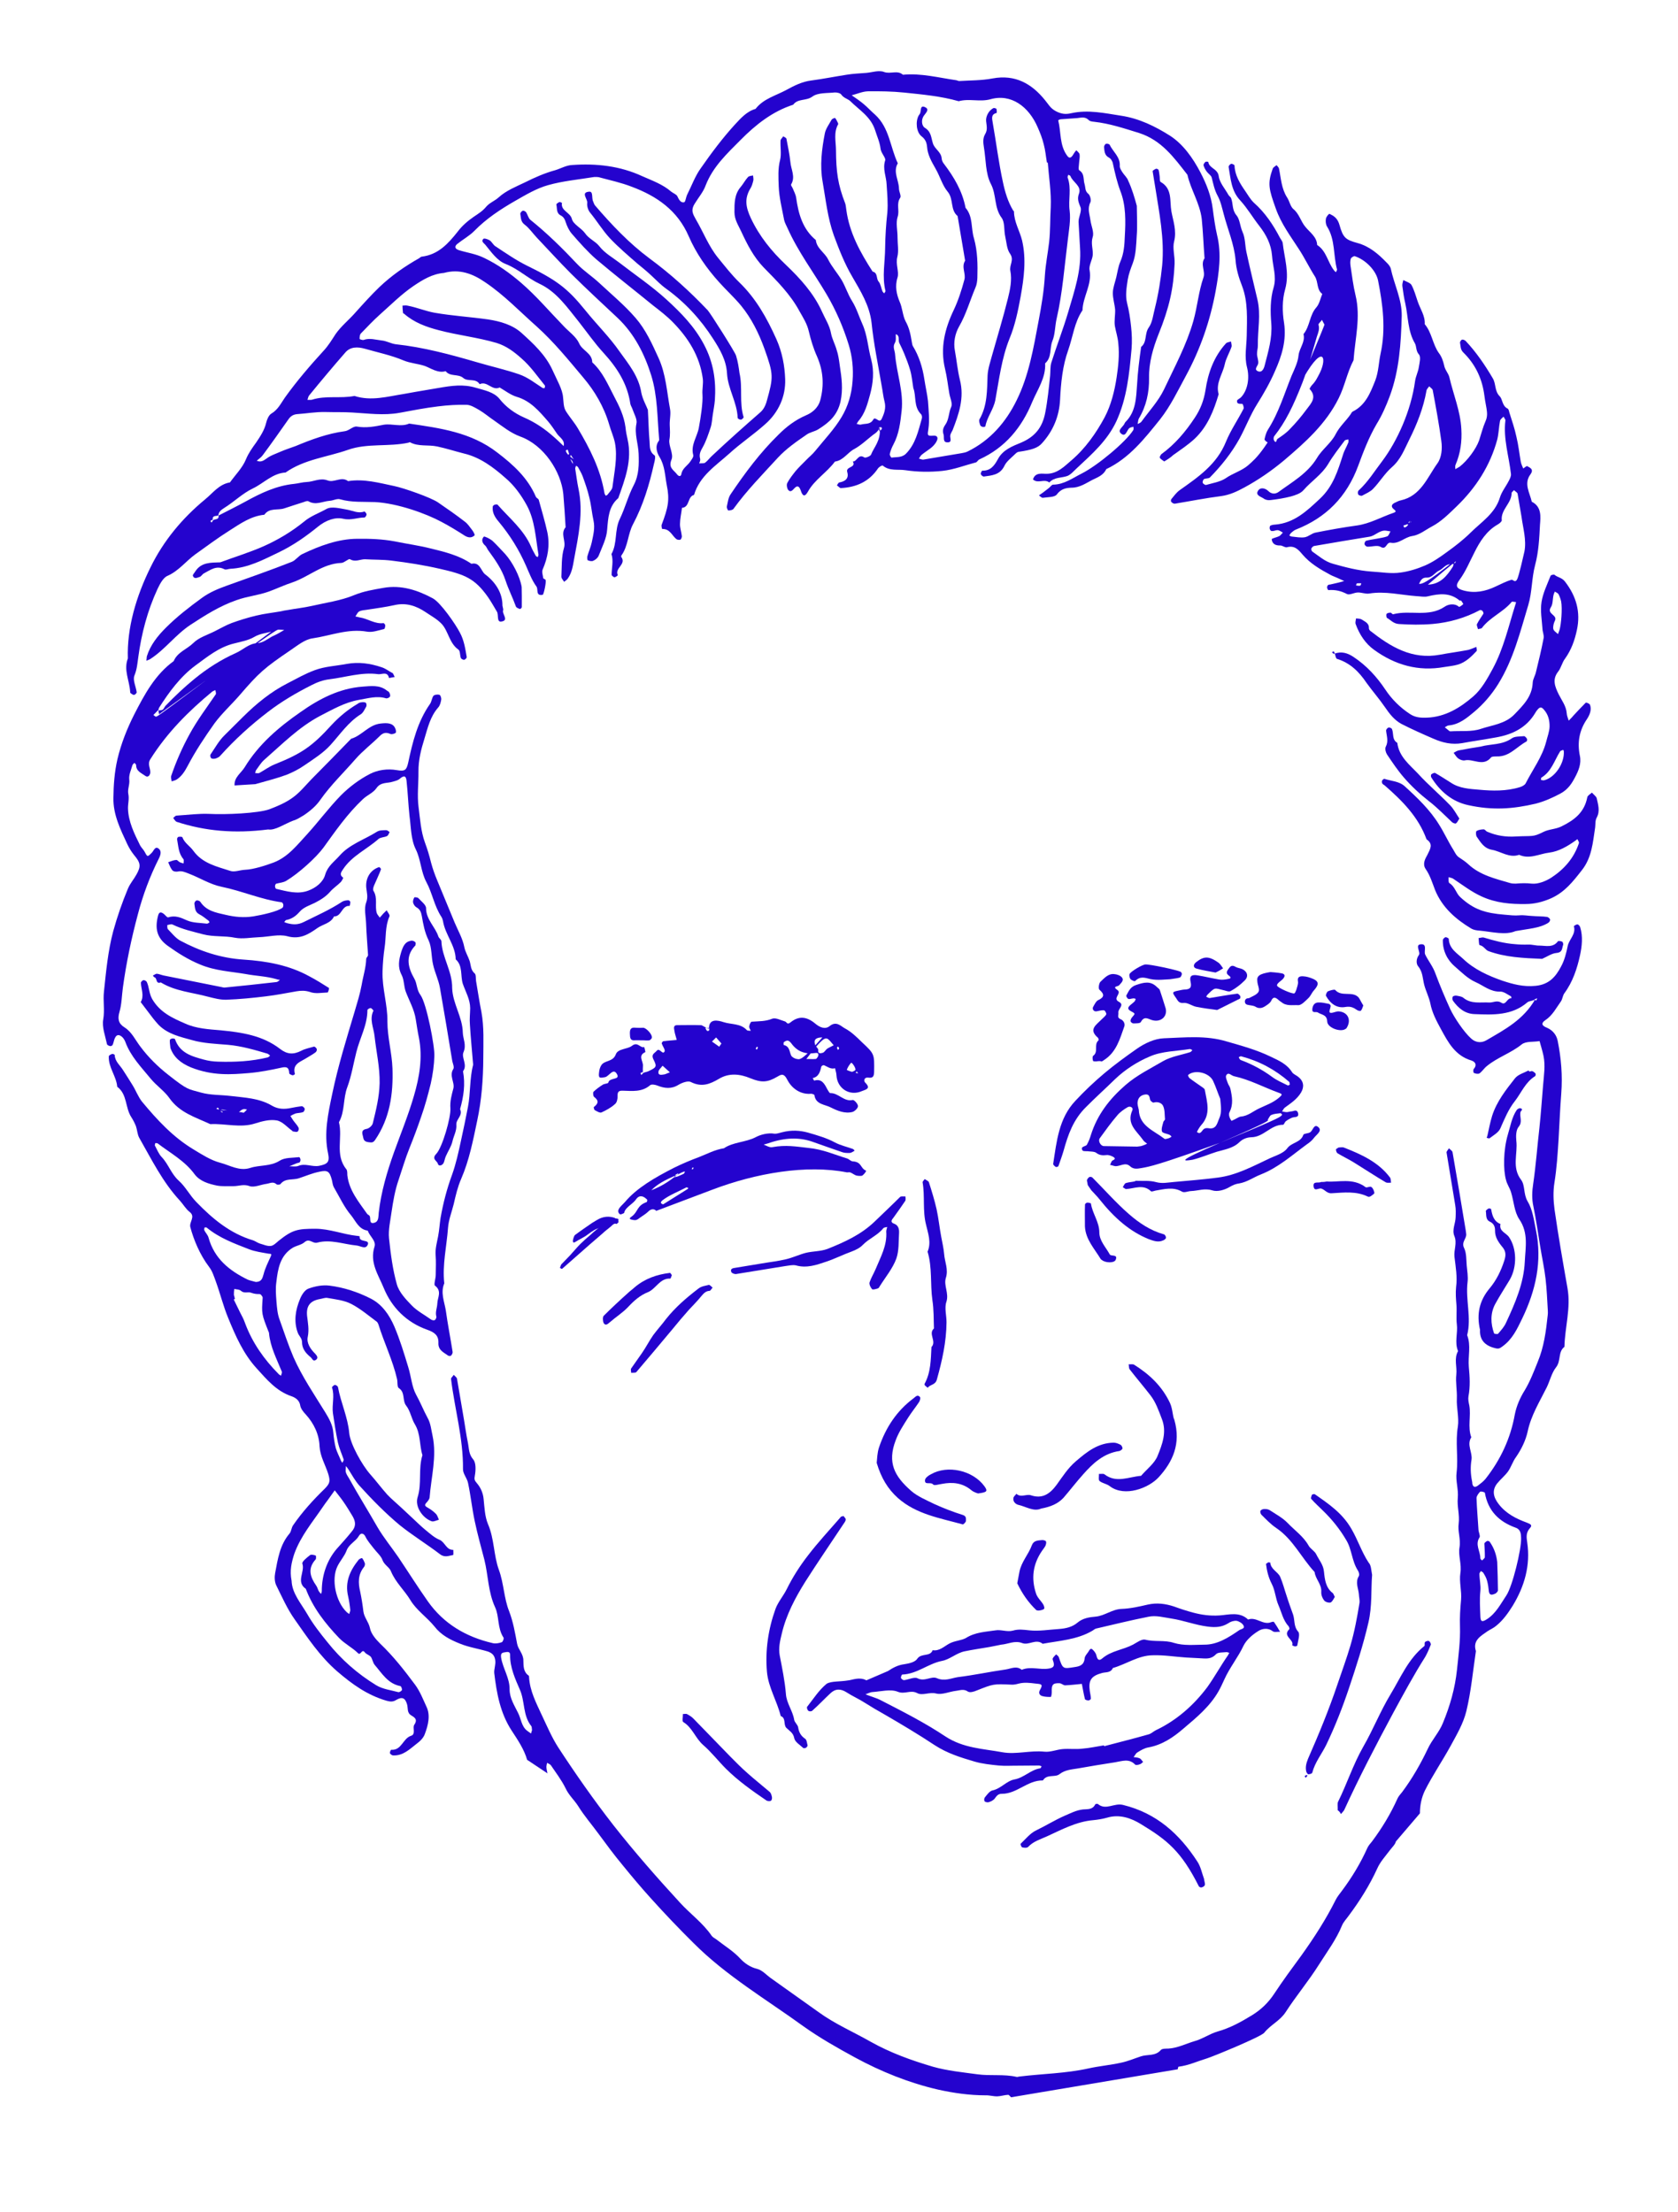<?xml version="1.0" encoding="utf-8"?>
<!-- Generator: Adobe Illustrator 20.1.0, SVG Export Plug-In . SVG Version: 6.00 Build 0)  -->
<svg version="1.1" id="Layer_1" xmlns="http://www.w3.org/2000/svg" xmlns:xlink="http://www.w3.org/1999/xlink" x="0px" y="0px"
	 viewBox="0 0 591 779" style="enable-background:new 0 0 591 779;" xml:space="preserve">
<style type="text/css">
	.st0{fill:#2403CE;}
</style>
<title>2</title>
<desc>Created with Sketch.</desc>
<g id="Page-2">
	<g id="_x32_">
		
			<g id="Page-1" transform="translate(295.142, 391.144) rotate(-2) translate(-295.142, -391.144) translate(12.142, 9.644)">
			<path id="Fill-1" class="st0" d="M167.7,595.7c-0.1-0.7,0-1.1-0.2-1.4c-2.9-3.8-1.9-8.8-3.6-13c-1.5-3.8-3.2-7.9-3-12.3
				c0.1-1.4-1.1-1.1-1.9-1c-1.2,0.1-1.4,0.6-1.3,1.8c0.5,3.9,2.8,7.3,2.6,11.3c-0.1,3.1,1.5,5.7,2.7,8.4c1,2.1,1,4.8,3,6.4
				c0.4,0.3,0.9,0.7,1.3,1C167.5,596.3,167.6,595.9,167.7,595.7 M68.4,440.3c-0.1,0.1-0.3,0.1-0.4,0.2c0.7,1.6,1.4,3.1,2.1,4.7
				c0.6,1.2,1.2,2.5,1.6,3.8c2.3,6.9,6.2,12.9,11.1,18.2c0.2,0.3,0.6,0.5,0.9,0.7c0.1-0.5,0.5-1.1,0.3-1.5c-1.6-4.4-3.7-8.7-4-13.5
				c0-0.2,0-0.4-0.1-0.5c-2.3-6.5-2.3-6.5-1.7-12.2c0-0.4-0.7-1.4-1.1-1.3c-1.1,0-2-0.2-3-0.6c-1-0.4-2.4,0.3-3.5-0.8
				c-0.5-0.5-1.5-0.5-2.3-0.7c-0.1,0.7-0.2,1.4-0.2,2.1C68.2,439.2,68.3,439.7,68.4,440.3 M76,434.6c1.9,0,2.3-1,2.8-2.6
				c0.6-2.1,1.7-4.1,2.7-6.1c0.5-1,0.3-1-0.7-1.1c-2.3-0.5-4.7-0.9-6.8-1.8c-5.1-2.2-10.3-4.3-14.6-8.1c-0.2-0.2-0.5-0.1-0.8-0.1
				c-0.1,0.3-0.2,0.7-0.1,1c0.4,0.9,1.2,1.7,1.4,2.7c1.8,7.4,6.9,11.8,13.3,15.2C74.1,434.1,75.1,434.3,76,434.6 M509.5,548.4
				c0,3.4,0,6.7-0.1,10c0,0.4-0.7,1.1-1.2,1.2c-0.8,0.3-1.8,0.6-2-0.9c-0.1-1.3-0.2-2.6-0.5-3.8c-0.2-1-0.7-1.9-1.2-2.8
				c-0.1-0.3-0.6-0.5-0.9-0.7c-0.2,0.3-0.4,0.6-0.5,0.8c-0.1,2.1,0.4,4.1,0.1,6.3c-0.4,2.8-0.3,5.9-0.3,8.9c0,1.9,0.6,2,2.3,1
				c3.2-1.9,5-5.2,7.1-8.1c2.3-3.2,5.9-16.1,5.9-20c0-1.4,0-3-1.7-3.7c-5.8-2.3-9.6-6.2-10.5-12.7c0-0.2-1.4-0.7-1.7-0.4
				c-0.6,0.6-1.3,1.5-1.3,2.2c0,3.7,0.2,7.4,0.3,11.1c0,0.9,0.6,2.1,0.3,2.7c-1.8,2.5,0.1,4.9,0,7.4c0,0.3,0.4,0.6,0.6,0.8
				c0.3-0.4,1-0.7,1-1.2c0.1-1.6,0-3.2,0-4.7c0-0.3,0.6-0.7,1-0.9c0.2-0.1,0.8,0.1,0.9,0.3C508.6,543.5,509.3,545.9,509.5,548.4
				 M84.9,540.2c0,4.4,3,8,5.1,11.9c1.9,3.6,4.3,6.9,6.8,10.2c4.6,6.2,10.1,11.4,16.6,15.7c2.3,1.5,5.1,1.9,7.7,2.7
				c0.3,0.1,1.1-0.3,1.3-0.7c0.1-0.4-0.2-1.3-0.5-1.4c-4.4-1-6.3-4.7-8.8-7.8c-0.6-0.8-0.7-2-1.2-2.8c-0.5-0.7-1.6-1-2.1-1.7
				c-1-1.5-1.5,1.2-2.4,0.2c-2-2.1-4.5-3.4-6.5-5.6c-4.7-5.3-8.8-10.9-11.1-17.7c-3.5-2.6,0-6-0.9-8.9c-0.2-0.7,1.7-2.1,2.8-2.9
				c0.4-0.3,1.4,0,2,0.2c0.1,0.1,0.2,1.1-0.1,1.4c-3,3.1-2.1,6.1-0.1,9.2c0.4,0.6,0.5,1.3,0.8,1.9c0.2,0.4,0.5,0.7,0.8,1.1
				c0.1-0.3,0.3-0.6,0.3-1c0.2-5.6,2.2-10.8,5.8-14.7c1.8-1.9,3.7-3.8,5.4-5.8c1.6-1.7,1.7-3.3,0.6-5.4c-1-1.8-2-3.6-3.1-5.3
				c-0.9-1.4-1.9-2.7-2.9-4.1c-0.9,1.2-1.8,2.3-2.7,3.5c-0.6,0.7-1.1,1.4-1.7,2.2c-3.8,5.2-8.1,9.9-10.6,16.1
				C85.1,533.7,84.3,536.6,84.9,540.2 M165.6,606.1c-0.9-3.7-3.1-7.2-5.1-10.5c-3.8-6.3-4.8-13.3-5.4-20.4c-0.1-1.4,0.7-3,0.5-4.6
				c-0.2-1.7-1-2.5-2.5-3.1c-3.2-1.1-6.6-1.7-9.7-3.1c-3.4-1.5-6.5-3.2-8.8-6.4c-2.5-3.3-6.1-5.9-8.1-9.5c-2-3.6-5-6.4-6.5-10.4
				c-0.5-1.5-2.3-2.3-2.9-4.2c-0.4-1.3-1.9-2.7-2.9-4.1c-1-1.4-2.1-2.7-2.8-4.3c-0.3-0.7-1.3-1.8-2.3-0.2c-1.2,1.9-3.6,2.7-4.5,5
				c-0.8,1.9-2.4,3.5-3.4,5.4c-2.4,4.5-1,12.4,2.7,16.2c0.3,0.3,0.6,0.5,0.9,0.7c0.1-0.5,0.4-0.9,0.4-1.4c-0.1-1.6-0.3-3.3-0.6-4.9
				c-1-5,1-9,4.1-12.6c0.3-0.4,1.2-0.7,1.3-0.6c0.4,0.5,0.7,1.2,0.9,1.8c0.1,0.5-0.1,1.1-0.4,1.4c-2.2,2.6-2.2,5.5-1.6,8.5
				c0.4,2.3,0.7,4.7,0.9,7.1c0.2,2.1,1.7,3.7,2.1,5.9c0.3,2,1.9,4,3.4,5.6c4.5,4.6,8.2,9.7,11.8,14.9c1.7,2.5,2.6,5.2,3.7,7.8
				c1.4,3.1,0.4,6.6-0.9,9.7c-0.5,1.3-1.8,2.5-3,3.3c-2.5,1.8-4.9,4.1-8.4,3.8c-0.4,0-1-0.5-1.1-0.8c-0.1-0.4,0.4-1.3,0.5-1.2
				c3.7,0.4,4.2-3.9,7.2-4.7c1.7-0.5,0.5-2.8,1.2-3.8c1.4-1.9,0.2-2.6-1-3.4c-1.5-1-0.9-2.6-1.3-4c-0.6-2.2-1.6-2.7-3.7-1.6
				c-1.2,0.7-2.1,0.6-3.4,0.2c-6.7-2.2-11.9-6.2-17.1-11c-5.9-5.5-10-12.2-14.3-18.8c-2.5-3.8-4.2-8.1-6.1-12.3
				c-0.5-1.2-0.5-2.9-0.2-4.2c1.1-4.9,2-9.9,5.6-13.8c0.6-0.7,0.7-2,1.3-2.8c3.4-4.6,7.4-8.7,11.6-12.5c1.9-1.8,2.1-2.6,1.4-5.2
				c-0.9-3.2-2.6-6.2-2.7-9.7c0-4.3-1.7-8.2-4.5-11.5c-0.8-0.9-1.6-2-1.8-3.1c-0.2-2.1-1.8-3-3.1-3.5c-5.2-2-8.4-6.2-11.8-10.2
				c-4.5-5.3-7-11.6-9.4-18.1c-1.6-4.3-2.5-8.7-3.9-13c-0.6-1.8-1.1-3.7-2.2-5.2c-3.1-4.4-5.1-9.8-6.1-14.2
				c-0.4-1.9,2.1-3.6-0.1-5.4c-1.3-1.1-2.1-2.7-3.2-4c-5.9-6.8-9.5-14.9-13.6-22.7c-0.6-1.2-0.6-2.8-1-4.1c-0.4-1.1-0.9-2.2-1.5-3.2
				c-2.1-3.4-1.1-8.1-4.6-10.9c-0.2-3.8-2.9-6.9-2.6-10.8c0-0.3,0.7-0.7,1.2-0.8c0.2-0.1,0.9,0.2,0.9,0.4c0,2.3,1.8,3.7,2.8,5.5
				c1,1.7,2.1,3.5,3.1,5.3c1.1,1.9,1.8,4.1,3.1,5.9c5.1,6.6,10.5,12.9,17.6,17.5c2.9,1.9,5.9,4,9.2,5c3.4,1,6.6,3.3,10.5,2.2
				c3.4-1,7.1-0.2,10.5-2.2c1.9-1.1,4.5-0.8,6.9-1c0.1,0,0.4,0.5,0.4,0.9c0,0.3-0.1,0.7-0.3,0.9c-0.2,0.2-0.7,0.2-1,0.3
				c-0.9,0.3-1.8,0.7-2.7,1c1,0,2.2,0.3,3.1,0c2.5-1,4.9,0.6,7.4,0.2c3-0.5,3.8-1.2,3.3-4.2c-1.3-7.2,0.5-14.1,2.2-21
				c2.4-9.8,5.7-19.2,8.9-28.7c1-3,2.1-6.1,2.8-9.3c0.6-3,1.7-5.9,1.9-9c0-0.5,0.7-0.9,0.7-1.4c-0.1-3.7-0.3-7.4-0.3-11.2
				c0-2.4-0.6-5.2,0.3-7.3c0.8-2,0.3-3.5,0.2-5.2c-0.2-3.3,1.6-6.2,4.8-7.1c0.1,0,0.7,0.6,0.6,0.8c-0.4,1.1-1,2.2-1.5,3.3
				c-0.6,1.4-1.9,3.3-1.4,4.2c1.5,2.6,0.2,5.4,0.9,7.9c0.2,0.6,0.7,1.1,1,1.6c0.4-0.4,0.8-0.9,1.2-1.3c0.4-0.4,0.9-0.8,1.3-1.2
				c0.3,0.7,1.2,1.7,0.9,2.2c-1.7,3.5-1.4,7.4-2.1,11c-0.5,2.7-0.8,5.4-1,8.2c-0.4,6,1.4,11.9,1.1,17.7c-0.2,5.7,1.2,11.1,1.2,16.6
				c0,8.9-1.5,17.5-7,25c-0.7,0.9-1.1,0.9-2.3,0.7c-2-0.3-1.7-1.4-2-2.5c-0.3-1.2-0.1-2,1.4-2.2c0.9-0.1,2.1-1.1,2.3-1.9
				c1.3-4.6,2.6-9.1,2.9-14c0.3-5.7-0.8-11.1-1.2-16.6c-0.2-3-1.7-6-0.1-9c0.1-0.1-0.6-0.9-0.9-1c-0.4,0-1.2,0.4-1.2,0.7
				c-0.2,5.3-3,9.7-4.4,14.6c-1.2,4.1-2,8.3-3.6,12.2c-1.7,4-1.1,8.5-3.4,12.3c1.2,5.5-1.9,11.4,2,16.6c0.4,0.5,0.3,1.4,0.3,2.1
				c0.4,5.4,3.7,9.6,6.5,13.9c0.2,0.3,0.6,0.4,0.8,0.7c0.6,0.8-0.5,3.1,1.7,2.5c1.5-0.4,1.4-2,1.6-3.5c1.1-7.3,3.4-14.2,6.1-21
				c2.6-6.5,5.5-12.9,7.7-19.6c2.2-6.6,3.6-13.4,2.5-20.4c-0.4-2.2-0.6-4.4-0.9-6.6c-0.4-3.5-2.1-6.6-3.2-9.9
				c-0.6-1.9-0.4-4.1-1.2-5.8c-1.4-2.9-0.8-5.4,0.1-8.1c0.7-1.9,1.4-3.7,3.8-3.9c0.4,0,1,0.2,1.3,0.6c0.2,0.2,0.1,0.7,0,1
				c0,0.2-0.2,0.3-0.3,0.4c-3.5,3.6-2.5,7.6-0.5,11.4c1,1.9,0.6,3.9,2,5.9c2,3,4.4,18.2,4.1,21.6c-0.2,3.2-0.8,6.5-1.6,9.6
				c-1.1,3.9-2.3,7.8-3.8,11.6c-1.4,3.7-2.9,7.3-4.5,10.9c-1.6,3.6-2.8,7.3-4.2,11c-1.4,3.6-2.2,7.5-2.9,11.3
				c-0.5,3-1.4,6.1-1.2,9.2c0.4,5.5,0.9,11,2.2,16.3c0.7,2.8,3,5.4,5,7.6c1.8,2,4.3,3.4,6.5,5.1c0.4,0.3,1,0.5,1.4,0.3
				c0.3-0.1,0.7-0.9,0.6-1.2c-0.4-1.6,0.4-3.1,0.5-4.6c0.1-2,1.9-4.3-0.6-6.3c-0.5-0.4,0.4-2.6,0.4-3.9c0.1-2.3,0.3-4.5,0.2-6.8
				c-0.1-2.3,0.6-4.4,1.1-6.6c0.5-2.2,0.7-4.4,1.1-6.5c1.1-5.2,2.6-10.2,4.6-15.1c1.5-3.8,2.5-7.7,3.5-11.7c1-3.9,2-7.9,2.9-11.9
				c1.1-4.8,0.9-9.9,2.3-14.6c0.1-0.3,0-0.7,0-1.1c-0.2-4.4-0.5-8.9-0.6-13.3c-0.1-1.9,0.2-3.8,0.3-5.7c0.1-3.1-1.4-5.8-2.3-8.7
				c-0.8-2.9,0.3-6.3-2.2-8.7c0.1-4.9-3.4-8.8-4-13.6c-0.1-0.5-0.2-1-0.5-1.5c-2.4-3.9-2.9-8.5-4.9-12.5c-1.8-3.7-1.6-7.8-3.3-11.6
				c-1.6-3.5-1.4-7.9-1.8-11.9c-0.3-4.1-0.3-8.2-0.6-12.2c-0.1-1.9-0.8-2.2-2.4-0.9c-0.6,0.5-1.6,0.7-2.4,0.9
				c-2,0.6-4.3-0.1-5.9,2.1c-1.2,1.6-3.3,2.3-4.9,3.7c-5.6,4.9-10,10.8-14.5,16.6c-2.7,3.4-9.1,8.8-13.5,11.2
				c-1.1,0.6-2.4,0.6-3.6,0.9c-0.2,0.1-0.4,0.6-0.4,0.9c0,0.3,0.2,0.9,0.4,0.9c3.7,1,7.5,2.3,11.3,1c2.7-0.9,5.3-2.8,6.1-5.4
				c1-3,3.3-4.4,5.2-6.4c3.7-4,9-5.4,13.6-8.1c0.9-0.5,2.1-0.4,3.2-0.4c0.4,0,0.8,0.4,1.2,0.7c-0.3,0.5-0.5,1.2-1,1.4
				c-0.9,0.4-2.2,0.3-3,0.9c-4.2,3.5-9.6,5.6-12.9,10.3c-0.8,1.1-1.3,1.9,0,2.9c0.1,0-0.5,1.1-0.9,1.5c-1.3,1.2-2.8,2.1-3.9,3.3
				c-1.6,1.7-3.4,2.7-5.5,3.7c-1.8,0.8-4,1.4-5.4,2.9c-1.4,1.5-2.9,2.5-4.9,2.8c-0.2,0-0.4,0.4-0.7,0.7c0.3,0.1,0.6,0.3,1,0.4
				c2,0.6,3.7,0.8,5.9-0.2c4.6-2.1,9.4-4,13.8-6.7c0.6-0.3,1.4-0.4,2.1-0.4c0.3,0,0.7,0.4,0.7,0.6c0,0.5-0.2,1.4-0.3,1.4
				c-2.8-0.3-2.9,3.7-5.6,3.5c-1.2,2.4-4,2.6-6,3.9c-3.2,2.1-6.3,3.9-10.7,2.5c-3-0.9-6.6,0-10,0c-2.8,0-5.7,0.5-8.4-0.1
				c-3.7-0.9-7.5-0.5-11.2-1.6c-3.6-1.1-7.2-2-10.6-3.8c-0.5-0.3-1.2,0-1.9,0.1c0,0.5-0.1,1.2,0.2,1.5c1.3,1.4,2.5,3.1,4.1,4.1
				c6.9,4,14.1,6.7,22.2,7.5c8,0.8,15.9,2.5,22.9,6.7c2.3,1.3,4.5,2.8,6.7,4.3c0.2,0.1-0.3,1.6-0.5,1.6c-2.1,0-4.3,0.4-6.2-0.4
				c-1.7-0.6-3.1-0.6-4.7-0.4c-3.6,0.5-7.3,1.1-10.9,1.4c-4.6,0.4-9.3,0.7-13.9,0.7c-2.2,0-4.4-0.7-6.5-1.3
				c-5.5-1.7-11.4-2.3-16.4-5.6c-1.8,0.6-1.2-1.4-2-1.8c-0.3-0.1-0.5-0.4-0.7-0.7c0.5-0.2,1-0.6,1.4-0.6c0.8,0.1,1.6,0.5,2.4,0.7
				c6.8,1.6,13.5,3.2,20.3,4.8c0.3,0.1,0.7,0.2,1,0.2c6.1-0.4,12.2-0.8,18.3-1.3c0.5,0,0.9-0.5,1.3-0.7c-0.5-0.1-1-0.2-1.5-0.4
				c-3.4-1.1-7-1.3-10.5-2.1c-5.3-1.1-10.7-1.5-15.9-3.9c-4.2-1.9-7.7-4.3-11.2-7c-3.9-3-4.3-6.5-3-10.8c0.4-1.3,1.1-1.3,2.2-0.3
				c0.4,0.4,1,1.2,1.3,1.1c2.5-0.7,4.4,0.2,6.6,1.3c2.1,1,4.6,1,7,1.4c0.3,0,0.6-0.3,0.9-0.4c-0.1-0.2-0.2-0.6-0.4-0.7
				c-1-0.8-2-1.7-3.1-2.3c-1.6-0.9-1.4-2.4-1.6-3.8c0-0.4,0.4-1,0.8-1.1c0.4-0.1,1.1,0.2,1.3,0.5c2,3.3,5.3,4,8.7,4.9
				c3.3,0.9,6.4,1.3,9.8,0.9c3.1-0.4,8.6-1.4,10.4-2.7c0.2-0.2,0.3-0.6,0.3-1c0-0.3-0.3-0.8-0.5-0.9c-7.2-1.2-13.9-4.5-21-6.2
				c-4.1-1-7.5-3.4-11.3-5c-1.4-0.6-2.5-1.2-4-0.9c-0.6,0.1-1.6-0.1-1.9-0.6c-0.6-0.8-0.9-1.8-1.3-2.8c1-0.3,1.9-0.7,2.9-0.7
				c0.4,0,0.8,0.7,1.3,0.9c0.4,0.2,0.8,0.3,1.2,0.4c0-0.5,0.2-1.2,0-1.5c-1.7-2.1-1.6-4.6-2-7.1c0-0.3,0.3-0.8,0.5-0.8
				c0.5-0.1,1.4,0,1.4,0.2c0.7,2.1,2.6,3.2,3.7,4.9c3.1,4.6,8.1,5.8,12.7,7.5c1.5,0.6,3.5-0.2,5.3-0.2c2.9,0,7.4-1.3,10.1-2.2
				c5.2-1.8,8.5-5.9,12.1-9.5c4.2-4.3,8-9.1,12.4-13.3c3.1-2.9,6.7-5.4,10.5-7.2c2.8-1.3,6.2-1.7,9.5-1c2.9,0.6,3.4,0.1,4.1-2.5
				c1.8-7.2,3.8-14.3,8.4-20.4c0.6-0.8,0.7-2,1.3-2.8c0.4-0.4,1.5-0.5,2.1-0.3c0.4,0.1,0.7,1.2,0.6,1.7c-0.2,1-0.5,2.1-1.2,2.8
				c-2.9,3.1-3.9,7-5.2,10.8c-1.3,3.7-2.4,7.4-2.5,11.5c-0.1,4.2-0.8,8.3-0.4,12.5c0.4,4.2,0.5,8.5,1.8,12.5
				c0.8,2.4,1.4,4.7,1.9,7.1c0.5,2.2,1.2,4.4,2,6.5c1.9,5,3.7,10,5.6,15c1.1,2.9,2.6,5.6,3.1,8.8c0.3,1.7,1.2,3.2,1.7,4.9
				c0.4,1.5,0.2,3.1,1.6,4.4c0.5,0.4,0.3,1.7,0.4,2.7c0.5,3.6,0.9,7.3,1.5,10.9c0.8,5.5,0.3,10.9,0.1,16.3
				c-0.3,7.4-1.1,14.7-2.9,21.9c-1.7,6.9-3.3,13.9-6.4,20.4c-1.3,2.7-2.1,5.7-2.9,8.7c-0.8,2.8-2,5.5-2.3,8.3
				c-0.7,6.5-2.5,12.9-2,19.5c-1.5,3.2-0.2,6.4,0.2,9.5c0.5,4.9,1.3,9.8,1.9,14.8c0,0.4-0.3,0.9-0.6,1.2c-0.2,0.2-0.8,0.1-1,0
				c-1.5-1.2-3.5-2-3.3-4.6c0.2-2.6-1.2-3.8-3.8-4.8c-7.1-2.8-12.2-8.2-14.8-15.3c-1.7-4.6-4.7-9.1-2.7-14.6c0.7-2-1.6-3.7-2.2-5.7
				c-3.1-0.5-4.1-3.5-5.6-5.5c-2.4-3-3.9-6.7-5.8-10.2c-0.4-0.8-0.4-1.7-0.6-2.6c-0.7-3-1.3-3.6-4.4-3c-2.4,0.4-4.7,1.3-7.1,2
				c-2.2,0.7-4.8-0.3-6.6,1.8c-0.2,0.3-1.2,0.3-1.4,0.1c-1.2-1.2-2.4-0.4-3.6-0.3c-2,0.2-4.3,1.2-5.9,0.6c-2.1-0.9-3.9-0.1-5.8-0.2
				c-1.9-0.1-3.9,0-5.7-0.4c-2.9-0.7-5.9-1.7-7.7-4.2c-3.3-4.9-8.3-7.8-12.7-11.4c-0.2-0.1-0.5-0.1-0.8-0.1c-0.1,0.3-0.3,0.8-0.1,1
				c0.7,1.4,1.2,2.9,2.2,4c2.3,2.6,3.1,6,5.7,8.5c2.3,2.2,3.7,5.3,5.9,7.7c5.5,6.1,11.5,11.5,19.5,14.2c0.8,0.3,1.5,0.9,2.3,1.2
				c1.3,0.4,2.6,1.1,3.9,1c1-0.1,1.9-1,2.8-1.7c5.1-3.8,6.9-4,13.1-3.8c5.1,0.2,9.6,2.3,14.5,3c0.3,0,1,0.2,1,0.2
				c-0.4,2.3,3.4,1.1,2.8,2.9c-0.8,2-2.5,0.5-4,0.3c-4.6-0.6-9.1-2.6-13.8-1.5c-1.7,0.4-2.7-1.8-4.5-0.3c-1.1,0.9-2.9,1.1-4.2,1.8
				c-4.6,2.6-5.5,7.3-6.2,11.9c-0.4,2.2-0.3,4.5-0.2,6.8c0.1,2.2,0.2,4.5,0.9,6.5c1.4,4.4,2.7,8.9,4.4,13.3
				c2.8,7,6.8,13.3,10.5,19.8c1.3,2.3,2.5,4.6,2.6,7.3c0.1,1.8,0.3,3.7,0.7,5.5c0.4,1.5,1.1,2.9,1.6,4.3c0.1,0.3,0.3,0.6,0.5,0.9
				c0.2-0.4,0.6-0.8,0.5-1.2c-0.6-2-1.4-3.9-1.8-6c-0.6-3.4-1-6.9-1.4-10.4c-0.3-3,0.9-6,0-9c-0.1-0.2,0.6-0.8,1-0.9
				c0.4,0,1,0.4,1.1,0.8c0.8,5.5,3.1,10.7,3.4,16.3c0.2,3.8,4.1,11.4,6.9,14.8c2,2.4,3.7,4.9,5.7,7.3c1.4,1.6,3,3,4.5,4.5
				c1.4,1.4,2.7,2.7,4.1,4.1c1.5,1.5,2.9,3,4.5,4.4c1.5,1.3,3,2.8,4.8,3.6c1.9,0.9,2.2,3.7,4.7,3.7c0,0.6,0,1.8-0.1,1.8
				c-1.5,0.2-3,0.9-4.6-0.4c-4.5-3.7-9.5-7-13.9-10.8c-4.9-4.4-9.4-9.3-13.7-14.4c-1.4-1.7-2.4-3.7-3.5-5.6c-0.3-0.5-0.6-1-1-1.4
				c0,0.7-0.2,1.4-0.1,2.1c0.2,0.8,0.7,1.6,1.1,2.3c3,5.9,6.3,11.6,9.4,17.5c2,3.7,4.6,7.1,6.9,10.7c3.3,5.3,6.5,10.8,9.9,16
				c5.3,8.1,13,13,22.3,15.5c1,0.3,2.2,0.1,3.2-0.2c0.4-0.1,0.9-1.3,0.7-1.6c-2.1-3.4-1.2-7.5-2.6-10.8c-2.3-5.5-2-11.3-3.2-16.9
				c-1-4.5-2.1-9-2.9-13.6c-0.8-4.5-1.1-9.1-1.9-13.6c-0.3-1.7-1.7-3.3-1.6-4.9c0.5-10.8-2.2-21.3-3.1-31.9c0-0.4,0.7-0.9,1-1.4
				c0.4,0.5,1,0.9,1.1,1.4c0.6,4.2,1.1,8.4,1.7,12.6c0.5,3.5,0.8,6.9,1.4,10.4c0.3,1.9,0.1,3.7,1.6,5.6c1,1.2,0.8,3.9,0.4,5.7
				c-0.3,1.3-0.2,1.7,0.6,2.7c1.3,1.6,2.1,3.6,2.2,5.8c0.2,2.9,0.2,6,1.2,8.7c2.1,5.3,1.6,11.1,3.3,16.3c1.6,4.9,1.4,10,3.1,14.7
				c1.3,3.8,1.8,7.6,2.4,11.5c0.3,2.1,2.1,3.6,2,6c0,1.9-0.2,4,1.7,5.4c0.1,0.1,0.1,0.4,0.1,0.5c0.1,4.9,2.2,9.2,4,13.5
				c1.7,3.9,3.2,7.9,5.4,11.6c5.8,9.6,11.9,19,18.5,28.1c7.1,9.7,14.7,19,22.5,28.1c3.5,4.1,7.8,7.4,10.7,12
				c0.4,0.6,1.1,0.9,1.7,1.4c2.7,2.3,5.7,4.2,8.1,7c1.4,1.6,3.3,3.1,5.8,3.8c1.8,0.5,3.2,2.3,4.8,3.5c5.4,4.1,10.8,8.3,16.2,12.4
				c5.6,4.4,12,7.4,18,11.1c6.9,4.2,14.2,7.1,21.7,9.6c5,1.6,10.3,2.3,15.5,3.2c4.6,0.8,9.3,0.2,13.8,1.4c0.3,0.1,0.7-0.1,1.1-0.1
				c8.1-0.7,16.2-0.5,24.3-2c3.8-0.7,7.7-0.9,11.5-1.6c2.4-0.4,4.7-1.3,7.1-2c2.3-0.7,5.1,0.2,7.1-2c0.5-0.5,1.8-0.4,2.7-0.4
				c3.3-0.1,6.2-1.5,9.3-2.3c2.9-0.7,5.4-2.4,8.2-3.1c4.5-1.1,8.4-3.1,12.3-5.3c3.2-1.8,5.9-4.2,8.1-7.3c3.2-4.5,6.6-8.8,10-13.1
				c4.7-6.1,9.1-12.4,12.8-19.2c0.6-1.1,1.5-2.1,2.3-3.1c3.7-4.6,6.9-9.5,9.5-14.8c0.4-0.8,1.1-1.5,1.7-2.2
				c3.7-4.6,6.9-9.5,9.5-14.8c0.4-0.8,1.1-1.5,1.7-2.2c3.7-4.6,6.8-9.6,9.5-14.8c1.6-3.2,4.3-5.8,5.7-9c2.7-5.9,4.7-12.1,5.6-18.5
				c0.7-5.1,1.6-10.2,1.6-15.4c0-3,0.3-6.1,0.7-9.2c0.4-3.1-0.5-6.4,0.1-9.5c0.6-3.1-0.6-6.1,0-9c0.6-3-0.5-5.7,0-8.4
				c0.5-3.1-0.4-6.1,0-9c0.4-3.1-0.6-6.1-0.1-9c0.8-5.3-0.1-10.7,1-16.1c0.6-3.2-0.3-6.7,0-10c0.2-2.8-0.3-5.7,0.1-8.4
				c0.4-2.7-0.7-5.6,0.9-8.2c-1.2-3.2,0.2-6.3-0.1-9.5c-0.2-2.2,0.2-4.5,0.1-6.8c-0.1-2.1-0.2-4.1,0.1-6.3c0.6-3.4,0.1-7.1-0.2-10.6
				c-0.2-2.5,1.2-4.8,0.2-7.4c-0.8-2.2,0.6-4.4,0.7-6.6c0.1-1.4,0.2-2.8,0-4.2c-0.8-6.2-1.6-12.4-2.4-18.6c-0.1-0.4,0.6-1,0.9-1.5
				c0.4,0.5,1.1,0.9,1.2,1.4c1.3,9.3,2.5,18.6,3.7,27.8c0,0.4,0.1,0.7,0.1,1.1c0.2,1.7-1.9,2.8-0.9,5c0.8,1.8,0.6,4.1,0.7,6.2
				c0.1,1.9,0.4,3.9,0.1,5.8c-1,6.2,1,12.6-0.8,18.7c1.3,3.7,0,7.4,0.2,11.2c0.2,3.4,0.3,6.9-0.5,10.4c-0.2,1,0,2.1,0.2,3.2
				c0.5,3.7-0.9,7.5,0.3,11.2c-1.8,2.6,0.3,5.3-0.2,7.9c-0.5,2.5-0.5,4.9-0.1,7.4c0.1,0.4,0.1,0.7,0.1,1.1c0.3,1.4,1.1,1.2,1.9,0.7
				c1-0.7,2-1.4,2.8-2.3c5.5-6.5,9.3-13.9,11.1-22.3c0.7-3,2.1-5.9,3.8-8.4c2-3.1,3.4-6.4,4.9-9.8c2.4-5.2,3.3-10.7,4.1-16.3
				c0.1-0.5,0.1-1,0.1-1.6c-0.1-3.7-0.1-7.5-0.4-11.2c-0.3-3.8-1-7.6-1.5-11.5c-0.6-4.7-1.1-9.5-1.9-14.2c-0.5-2.7-0.3-5.3,0.2-7.9
				c1.2-6.6,1.9-13.2,2.9-19.8c0.7-4.9,1.2-9.9,1.8-14.8c0.4-3.5,1.1-6.9,0.5-10.4c-0.3-1.7-0.8-3.5-1.2-5.2c-2.2,0.3-4.9-0.2-6.4,1
				c-3.9,2.9-8.6,4.2-12.4,7.1c-1,0.7-1.7,1.8-2.7,2.5c-0.5,0.3-1.4,0.1-2-0.2c-0.2-0.1-0.3-1.1,0-1.4c1.3-1.4,0.6-2.5-0.7-3
				c-5.7-1.9-8-6.7-10.4-11.5c-1.5-3-2.9-5.9-3.4-9.2c-0.4-2.2-1.4-4.3-1.9-6.5c-0.5-2.2-0.3-4.5-1.9-6.6c-0.7-0.9-0.7-2.6,0.4-4
				c0.7-0.9-1.2-3.4,0.5-3.7c2.8-0.4,1.2,2.4,1.7,3.6c1,2.3,2.6,4.3,3.4,6.9c1.4,4.2,3,8.4,4.7,12.5c1.3,3.1,4.6,8.4,7,10.7
				c1.8,1.8,3.9,1.7,5.5,0.8c6.5-3.5,13.2-6.7,17.6-13.8c0.1-0.3-0.1-0.1-0.3,0.1c0.2,0.1,0.4,0.3,0.6,0.4c0.1-0.2,0.3-0.5,0.4-0.7
				c0,0-0.2-0.2-0.6,0.2c-1.2,0.7-2.3,0.5-2.9,1c-5.6,4.5-12.2,4-18.7,3.5c-3.4-0.2-5.7-2.3-7.5-5c-0.2-0.4-0.2-1.1,0-1.4
				c0.2-0.3,1-0.4,1.4-0.3c0.8,0.2,1.8,0.3,2.4,0.9c2.7,2.3,5.9,1.6,9,1.9c1.4,0.1,2.7-0.8,4.2,0.2c1.6,1.2,2.1-1.7,3.6-1.4
				c0-0.3,0-0.7-0.1-0.7c-1.2-0.7-2.5-1.8-3.7-1.8c-3.5,0-5.8-2.3-8.5-3.6c-2.9-1.4-5-3.8-7.2-5.8c-2.6-2.4-4.1-5.7-3.9-9.4
				c0-0.4,0.6-0.9,0.9-1c0.4-0.1,1.2,0.4,1.2,0.6c0,3.5,2.8,5.2,4.8,7.2c3.8,3.9,8.7,6.3,13.6,8.2c3.5,1.3,7.3,2.5,11.6,2.2
				c4.8-0.3,7.2-3,9.2-6.5c1.3-2.2,2-4.7,2.6-7.2c0.6-2.3,3.1-4,2.4-6.8c0-0.1,0.9-0.7,1.3-0.6c0.3,0,0.8,0.6,0.9,1
				c0.9,3.3,0.4,6.7-0.4,9.9c-1.2,4.7-2.9,9.3-6,13.2c-0.6,0.8-0.7,2-1.3,2.8c-1.7,2.2-3.1,4.8-5.7,6.4c-1.6,1-1.4,1.9,0.5,2.7
				c2.1,1,3.3,2.8,3.6,4.8c1,6.1,1.3,12.2,0.6,18.5c-0.6,5.3-1,10.6-1.5,16c-0.5,5.1-1,10.2-2,15.3c-0.6,3-0.6,6.3-0.3,9.4
				c1,9.3,2.3,18.6,3.6,27.9c1,7-1.4,13.7-1.8,20.6c-2.4,1.7-1.3,4.9-3.2,7.1c-1.6,1.9-2.3,4.6-3.5,6.9c-2.7,5-5.9,9.7-7.3,15.4
				c-0.8,3.1-2.4,6.1-4.4,8.8c-1.2,1.5-1.8,3.4-3,5c-1.2,1.5-2.8,2.7-4,4.1c-1.9,2.3-1.5,4.7,0.3,7.2c2.5,3.5,6,5.4,9.7,6.9
				c1.4,0.6,2,1,1,2c-1.5,1.6-1.3,3.2-1.1,5c0.9,8.1-1.5,15.4-5.9,22.1c-1.7,2.5-3.5,4.9-6,6.8c-1,0.8-2.1,1.2-3.1,1.8
				c-2.4,1.6-5.5,3-4.4,6.9c-1.3,7-2.2,14.2-4.1,21c-1.2,4.3-3.7,8.2-6,12.1c-3.1,5.2-6.7,10.1-9.6,15.4c-1.2,2.3-1.9,5-2,7.9
				l-8.8,9.6c-0.3,1.1-1.5,2.1-2.3,3.1c-1.6,2-3.5,3.9-4.6,6.2c-2.9,5.8-6.5,11.1-10.5,16.1c-0.9,1.2-2,2.2-2.6,3.5
				c-2.2,4.9-5.6,9.1-8.6,13.5c-3.8,5.6-8.4,10.7-12.3,16.3c-2.1,3-5.5,4.3-7.8,7c-1.2,1.4-18.5,7.8-20.4,8.3
				c-3.4,0.9-6.7,2.3-10.2,2.6c-0.1,0-0.2,0.6-0.3,0.9c-19.7,2.6-39.3,5.2-59,7.8c-0.3-0.3-0.7-0.9-1-0.9c-1.3,0-2.5,0.4-3.8,0.4
				c-1.4,0-2.7-0.5-4.1-0.5c-5.7-0.2-11.3-1.2-16.7-2.6c-10.1-2.7-19.8-7-28.8-12.3c-6.1-3.6-12.3-7.4-17.9-11.7
				c-12.7-9.9-26.4-18.6-37.5-30.5c-5-5.3-9.8-10.7-14.5-16.3c-3.3-3.9-6.5-8-9.6-12.1c-2.8-3.6-5.4-7.4-8-11.2
				c-2.3-3.4-4.9-6.6-6.9-10.1c-1.3-2.2-3.2-4-4.2-6.4c-1.3-2.9-3.2-5.6-4.9-8.3c-0.3-0.4-0.8-0.6-1.3-0.9c-0.1,0.5-0.3,1-0.3,1.5
				c0,0.7,0.2,1.5,0.3,2.2"/>
			<path id="Fill-3" class="st0" d="M318.4,128.1c-0.3-2.4-0.4-4.5-0.9-6.4c-0.5-2-1.2-4-1.9-5.9c-0.5-1.3-1-2.5-1.6-3.8
				c-0.4-1,0.4-2.5-1.1-3.1c-0.1,1,0.1,2.2-0.4,3c-1,1.5-0.1,2.8-0.1,4.2c0.3,6.6,2.6,13.1,1.6,19.9c-0.6,4.1-1.2,8.1-3.3,11.7
				c-0.6,1-1.1,2.2-1.4,3.3c-0.1,0.4,0.4,1.3,0.6,1.3c1.7-0.2,3.6,0.2,5.1-1.2c3.5-3.3,4.6-7.8,6-12.1c0.2-0.5,0.1-1.3-0.2-1.6
				C318.2,134.6,319.4,130.9,318.4,128.1 M143.2,123.3c2.7-0.4,5.5-0.7,8.2-1.1c4.4-0.6,8.6-1.1,13,0.4c3,1,6.3,1.7,8.2,4.2
				c2.2,3,5.2,5.3,8.3,6.8c4,1.9,7.4,4.4,10.5,7.4c1.1,1,2.1,2.1,3.2,3.2c0.6-2-1.2-3-2.1-4.3c-1-1.6-2-3.2-3.1-4.6
				c-3-3.7-5.9-7.4-10.7-9c-2.1-0.7-4-2.3-5.9-3.5c-2.7,1.2-4.3-2.6-7-1.4c-1.3-2.3-4.1-0.9-5.7-2.4c-1.7-1.6-4.6-0.5-6.1-2.6
				c-2.8,0.7-5.1-1.2-7.3-2.1c-2.4-0.9-5-1.1-7.4-2.2c-4.3-2-8.9-3.1-13.5-4.6c-2.5-0.8-5.1-0.9-6.9,1.1c-4.5,4.8-8.9,9.7-13.2,14.6
				c-0.4,0.4-0.5,1.1-0.7,1.6c0.5,0,1.1,0.1,1.6,0c4.9-1.4,10,0,15-0.8c5.8,2.1,11.6,0.6,17.4-0.1
				C140.3,123.7,141.8,123.5,143.2,123.3 M154.6,81.8c-4.1,0.2-7.5,2.1-11,4.3c-4.4,2.8-8.1,6.3-12.1,9.6c-2.4,2-4.6,4.2-6.9,6.4
				c-0.4,0.4-0.5,1.3-0.5,1.9c0,0.1,1,0.5,1.4,0.4c2.2-0.7,4.2,0.1,6.3,0.4c1.7,0.2,3.2,1.2,4.9,1.5c9.8,1.4,19.2,4.3,28.6,7.4
				c4.8,1.6,9.8,2.9,14.5,4.7c3.1,1.2,5.5,3.3,8.1,5.1c0.2,0.1,0.7,0.1,0.7,0.1c0.1-0.3,0.3-0.8,0.1-1c-2.5-3.3-4.7-6.8-7.8-9.7
				c-2.6-2.5-5.2-4.6-8.6-5.8c-6.6-2.2-13.6-3.2-20.2-5.2c-4.4-1.3-8.6-3-12-6.2c-0.1-0.1-0.4-0.2-0.4-0.3c-0.1-0.9-0.1-1.7-0.1-2.6
				c0.6,0,1.3-0.1,1.9,0.1c3.1,0.7,6.1,2.1,9.3,2.8c6.2,1.3,12.5,1.9,18.7,3c4.3,0.8,8.6,2.2,11.7,5.2c4,3.9,8.1,7.9,10.4,13.4
				c1.5,3.7,3.3,6.9,3.4,9.8c0.2,4,0.2,4,2,6.7c0.9,1.4,2,2.8,2.8,4.3c4,7.3,7.5,14.8,8.6,23.2c0,0.3,0.3,0.6,0.4,0.9
				c0.2-0.1,0.6-0.2,0.7-0.4c0.7-0.9,1.7-1.7,1.8-2.7c0.8-5.1,2.2-10.2,1.4-15.4c-0.4-2.3-1.3-4.4-1.8-6.5c-1.6-6.3-4.7-12-8.5-16.8
				c-5-6.4-9.9-12.9-15.8-18.6c-5.8-5.5-11.1-11.5-17.6-16.2C164.7,82.4,160.1,80.5,154.6,81.8 M368.5,50.4c-0.1,0-0.2,0-0.3,0
				c-0.3-2.2-0.4-4.4-0.9-6.5c-0.4-2-1.1-4-1.9-6c-2.9-7.5-9-12.3-16.3-10.5c-3.8,0.9-7.5-0.6-11.2,0.3c-6.2-2-12.6-2.8-19-3.7
				c-4.3-0.6-8.6-0.8-12.9-0.9c-1.9,0-3.8,0.8-5.7,1.2c1.5,1.1,3,2.2,4.3,3.4c1.3,1.2,2.4,2.5,3.7,3.7c4.9,4.8,4.9,11.6,7.4,17.4
				c-1.9,3,0.2,6,0.1,9c0,1.1,0.8,2.6,0.3,3.2c-1.5,2.1-0.3,4.4-1.1,6.6c-0.8,2.2-0.2,4.8-0.3,7.3c-0.1,2.3,0.3,4.7-0.3,6.8
				c-0.8,2.6,0.5,5.2-0.2,7.3c-1.1,3.1-0.5,6,0.4,8.4c1,2.4,0.9,5,1.9,7.1c1.2,2.3,1.6,4.7,1.9,7.1c0.1,0.5,0.1,1.1,0.3,1.6
				c2.1,3.7,3.2,7.7,3.7,12c0.3,2.6,0.8,5.1,1,7.6c0.1,3.3,0.4,6.7-0.2,9.9c-0.4,2.1-0.6,2.5,1.6,2.4c1.5-0.1,1.8,0.8,1.2,1.9
				c-1.2,2.3-3.6,3.2-5.5,4.7c-0.4,0.3-0.7,0.9-1,1.3c0.5,0.1,1,0.4,1.5,0.4c4.6-0.6,9.1-1.2,13.6-1.8c0.7-0.1,1.4-0.2,2.1-0.5
				c8.1-3.6,13.9-9.9,17.9-17.4c4.6-8.5,6.6-18.2,8.7-27.6c1.2-5.3,2.3-10.6,2.8-16.1c0.4-3.9,1.3-7.7,1.9-11.6
				c0.6-4.1,0.6-8.2,1-12.3C369.4,60.8,368.7,55.5,368.5,50.4 M195.8,147.9c0.4-0.6,0.7-0.9,0.6-1c-0.1-0.5-0.3-0.9-0.4-1.4
				c-0.2,0.1-0.7,0.2-0.7,0.3c0.1,0.6,0.2,1.2,2.7,3.2c-0.3-0.5-0.7-1.1-1-1.6c-0.1,0.4-0.4,0.8-0.3,1.1c0.2,0.7,0.6,1.4,0.9,2.1
				C197.7,150,197.8,149.6,195.8,147.9 M306.1,141.6c-0.9,1.7-1.8,2-2.5,2.5c-2.2,1.6-4.3,3.5-6.7,4.7c-2.5,1.2-4,3.9-7,4.2
				c-3,3.8-7.4,6.1-9.9,10.3c-1.1,1.8-1.9,1.6-2.5-0.6c-0.5-1.5-1.1-1.9-2.2-0.8c-0.7,0.7-1.4,1.5-2.2,0.5c-0.4-0.6-0.6-1.9-0.2-2.5
				c0.8-1.4,1.9-2.7,3-4c1.2-1.3,2.5-2.5,3.8-3.7c1.1-1.1,2.4-2,3.4-3.2c3.3-3.8,7-7.4,9.7-11.6c2.4-3.7,3.8-7.9,4.3-12.5
				c0.5-4.4,0.2-8.7-0.9-12.8c-1.7-6.3-4.1-12.4-7.2-18.1c-4.3-7.9-9.5-15.3-12.9-23.7c-0.4-1-0.9-1.9-1.1-2.9c-0.6-4-1.5-8-1.5-12
				c0-3-0.1-6.2,0.8-9.2c0.6-2.1,0.2-4.5,0.4-6.8c0-0.5,0.7-1,1-1.5c0.4,0.3,1,0.5,1.1,0.9c0.4,2.7,0.9,5.4,1.1,8.2
				c0.1,2.6,1.7,5.3,0,7.9c-0.2,0.3,0.3,0.9,0.5,1.4c0.4,1.1,1,2.3,1.1,3.4c0.6,5.7,1.9,11.1,6.4,15.1c0.2,3,3,4.5,4.1,7
				c1.2,2.6,3.1,4.9,4.5,7.4c1.3,2.4,2,5.1,3.4,7.5c1.5,2.6,2.2,5.4,3.3,8.1c1.7,4.1,1.7,8.4,2.7,12.6c1,4.3,0.4,8.5-0.8,12.4
				c-1,3.2-2,6.7-4.5,9.3c-0.2,0.3-0.4,0.6-0.6,0.9c0.5,0.1,1,0.4,1.5,0.3c1.5-0.4,3.3,0.2,4.4-1.6c0.8-1.4,2.1,1.7,3-0.2
				c1-1.9,1.7-3.8,1.2-6c-0.4-1.8-0.5-3.6-0.8-5.5c-1-7.5-2.3-14.9-2.8-22.4c-0.5-6.2-3.5-11.3-6.2-16.4c-2.6-4.8-4.3-9.7-6-14.8
				c-2-6.3-2.4-12.7-3.3-19.1c-0.8-5.7,0.1-11.4,1.4-17c0.4-1.6,1.6-3.1,2.5-4.6c0.2-0.4,1.2-0.7,1.3-0.6c0.4,0.5,0.6,1.1,0.9,1.7
				c0.1,0.2,0.1,0.4,0.1,0.5c-1.8,2.9-1,6.1-1.1,9.2c-0.2,7.4,0.2,12,2.6,18.8c0.2,0.7,0.2,1.4,0.3,2.2c0.8,8.2,4.4,15.2,8.5,22.1
				c1.9,0.5,1.1,2.5,2,3.6c0.7,0.9,0.8,2.3,1.2,3.4c0.1,0.3,0.4,0.6,0.6,0.8c0.2-0.3,0.5-0.6,0.5-0.8c-1.1-5.1,0.2-10.2,0.4-15.2
				c0.2-4.1,0.6-8.2,1.2-12.3c0.4-3.3,0.2-6.6,0.1-10c0-2.8-1.3-5.5-0.2-8.5c0.3-0.9-1.4-2.6-1.5-4.2c-0.2-2.3-1.1-4.4-1.7-6.6
				c-1.4-4.8-5.3-7.2-8.4-10.5c-0.8-0.8-2.2-1.1-3-2.3c-0.3-0.6-1.5-0.9-2.3-0.9c-2.7,0.2-6-0.2-8,1.2c-2.2,1.5-5.1,0.4-6.8,2.6
				c-7.4,2.1-13.5,6.6-19,11.8c-4.9,4.6-10,9-12.8,15.5c-0.9,2.3-2.7,4.2-4,6.2c-1.7,2.4-0.8,3.8,0.1,5.6c2.5,4.6,4.2,9.7,7.4,13.9
				c2.3,3,4.5,6.1,7.1,8.8c5.7,5.9,9.3,12.9,12.4,20.5c1.9,4.7,2.6,9.5,2.6,14.2c0,6-2.7,11.6-7.6,15.6c-4.2,3.5-8.9,6.4-13,9.9
				c-4.9,4.1-10.7,7.5-12.9,14.1c-2.4,0.5-1.6,4.3-4.4,4.4c-0.3,1.9-0.8,3.7-0.9,5.6c-0.1,1.4,0.4,2.9,0.5,4.4
				c0,0.4-0.3,1.1-0.6,1.2c-0.4,0.1-1.1,0-1.4-0.3c-1.5-1.3-2.1-3.7-4.8-3.7c-0.1,0-0.3-1-0.2-1.4c2.6-6.2,3.2-8.8,2.3-14.1
				c-0.5-3.3-0.4-6.7-2.2-9.9c-0.8-1.4-1.6-3.8,0-5.7c0.1-0.1,0.1-0.3,0.1-0.5c-0.4-7.6,0-15.3-2-22.6c-2.1-7.6-5.4-14.8-11.1-20.6
				c-5.3-5.3-10.7-10.7-15.8-16.1c-4-4.3-7.8-8.8-11.7-13.2c-1.4-1.6-2.5-3.4-4.1-4.7c-1.4-1.1-1.2-2.5-1.4-3.9c0-0.3,0.5-0.9,0.9-1
				c0.4-0.1,1,0.3,1.2,0.6c0.5,0.9,0.7,2.1,1.4,2.7c5.7,4.9,10.9,10.4,15.9,16.1c2.2,2.5,5.1,4.5,7.5,6.9c4.2,4.2,8.7,8.2,12.4,12.8
				c3.4,4.2,5.5,9.3,7.6,14.4c2.4,5.8,2.5,12,3.4,18c0.3,1.8-0.3,3.8-0.3,5.7c0,1.7,0.1,3.4-0.3,5.2c-0.4,2.2,1.4,5.1,0.5,7
				c-1.3,2.9,0.7,3.7,1.8,5.3c0.5,0.7,1.3,0.9,1.5-0.1c0.4-2,2.2-2.8,3.3-4.3c0.5-0.7,1.3-1.6,1.1-2.3c-0.8-3.5,1.6-6.3,2.3-9.4
				c0.8-3.6,1.8-8.9,1.7-11.7c-0.1-1.9,0.5-3.8,0.3-5.7c-0.8-7.9-4.6-14.4-9.8-20.1c-2-2.2-4.4-4.2-6.7-6.1
				c-6.5-5.7-13.1-11.2-19.5-17c-3-2.8-5.7-6.1-8.3-9.3c-0.9-1.1-1.6-2.7-2-4.1c-0.3-1.2-0.8-2-1.7-2.5c-1.6-0.9-1.1-2.5-1.4-3.9
				c0-0.2,0.7-0.7,1.1-0.8c0.2-0.1,0.9,0.3,0.9,0.3c-0.6,2.8,2.8,3.4,3.3,5.8c0.4,1.9,3.1,3.2,4.4,5.1c1.3,2.1,3.6,3,4.9,4.8
				c1.9,2.6,4.5,4.1,6.8,6c5.4,4.5,11.2,8.7,16.2,13.6c4.9,4.8,9.5,9.8,12.6,16.2c3.2,6.5,3.9,13,3.2,19.8c-0.2,1.7-0.6,3.4-0.9,5
				c-0.3,1.5-0.4,3.1-0.9,4.5c-0.9,2.4-1.8,4.9-3.1,7c-0.8,1.3-1.4,2.4-1,4c0.1,0.5-0.2,1.1-0.4,1.6c0.7-0.1,1.6,0.1,2.1-0.2
				c1-0.7,1.7-1.7,2.7-2.5c5.7-5,11.5-9.8,17.4-14.6c1.1-0.9,1.9-2.3,2.4-4c2.6-8.2,2.7-9.1-0.2-18.2c-1.8-5.6-4.2-10.9-7.7-15.5
				c-2.3-3-5.1-5.7-7.5-8.6c-4.2-5-7.7-10.4-10.1-16.5c-3.6-9.2-10.7-14.5-19.4-18.1c-3.7-1.6-7.7-2.6-11.6-3.8
				c-0.5-0.1-1-0.1-1.6-0.1c-5.5,0.7-11,1-16.3,2.3c-4.1,1-7.9,3.1-11.7,5.1c-5.3,2.8-10.4,5.9-14.8,10.1c-1.8,1.7-4.2,2.9-6.2,4.4
				c-1.1,0.9-0.8,1.7,0.6,2.2c2.9,1,5.9,1.5,8.7,3c4.8,2.5,8.9,5.7,12.7,9.2c5.2,4.8,9.6,10.4,14.4,15.7c1.8,2.1,4.3,3.9,5.3,6.3
				c1,2.7,4.5,3.6,4.4,6.9c3.5,3.4,5.2,7.9,7.3,12.3c1.7,3.5,3.2,6.9,3.6,10.9c0.1,1.5,0.3,2.9,0.6,4.4c1.4,7.4-1.4,13.9-4,20.5
				c-3.5,2.8-3.8,6.8-4.3,10.9c-0.3,3.1-2,6.1-3.3,9.1c-0.3,0.7-1.1,1.4-1.9,1.7c-0.5,0.3-1.4,0.1-2-0.2c-0.2-0.1-0.2-1-0.1-1.4
				c0.5-1.6,1.3-3.2,1.7-4.8c0.6-2.5,1.4-5,0.9-7.7c-0.5-2.7-0.6-5.5-1.2-8.2c-0.5-2.6-1.3-5.1-2.1-7.6c-0.4-1.1-1-2.2-1.5-3.2
				c-0.1-0.2-0.5-0.4-0.7-0.5c-0.1,0.3-0.3,0.7-0.3,1c0.3,2.4,0.5,4.8,0.9,7.1c1.5,8.4-0.6,16.6-2.4,24.7c-0.5,2.3-0.9,4.7-2.4,6.7
				c-0.3,0.5-0.9,0.8-1.4,1.2c-0.3-0.6-0.9-1.2-0.9-1.8c0.3-3.4,0.2-7,1.3-10.2c0.8-2.5-1.2-5,0.8-7.2c-0.1-3.9-0.2-7.8-0.4-11.7
				c-0.5-7.9-6.2-17.5-14.5-20.8c-3.4-1.4-6.1-3.8-8.9-5.9c-1.8-1.3-3.4-2.8-5.3-4c-1.3-0.8-2.8-1.8-4.2-1.9
				c-3.3-0.2-6.7-0.1-10.1,0.2c-4.6,0.4-9.1,1.1-13.7,1.8c-5.6,0.8-11.1-0.2-16.6-0.7c-3.1-0.3-6.3-0.3-9.4-0.5
				c-3.5-0.2-6.7,0.3-10.1,0.4c-1.4,0.1-2.3,0.7-3.1,1.8c-3.1,4.1-6.2,8.2-9.4,12.2c-0.6,0.8-1.5,1.3-2.2,1.9
				c1.3,0.6,2.2,0.2,3.4-0.6c1.5-1.1,3.4-1.6,5.1-2.3c1.8-0.7,3.6-1.2,5.4-1.8c5.6-2.1,11.3-4,17.4-4.6c1.5-0.1,3-1.7,4.3-1.5
				c3.3,0.7,6.4,0.2,9.5-0.3c3-0.4,6,1.1,9-0.1c10.9,2,21.7,3.8,30.7,11.3c5.5,4.5,10.4,9.3,13,16c0.2,0.5,0.9,0.7,1,1.2
				c0.9,3.8,1.9,7.6,2.6,11.4c0.8,4.6-0.1,8.9-2.1,13.1c-0.4,0.8,0,2,0.1,3c0,0.3,0.7,0.4,0.8,0.7c0.3,0.6-0.8,5.1-1.2,5.2
				c-2.6,0.4-1.4-2-2.1-3c-1.5-2.2-2.4-4.9-3.4-7.4c-2.3-5.8-5.3-11-9.1-15.9c-1.2-1.5-2.2-3.2-1.9-5.3c0-0.3,0.4-0.6,0.7-0.7
				c0.3-0.1,0.9-0.1,1,0c4,4.9,8.9,9.1,11.3,15.2c0.4,1.1,1,2.2,1.5,3.2c0.1,0.3,0.5,0.4,0.7,0.6c0.1-0.3,0.4-0.7,0.3-1
				c-0.8-5.9-0.8-12-3.5-17.4c-1.8-3.6-4.2-7.2-7.2-9.9c-4.1-3.9-8.7-7.6-14.3-9.1c-3.1-0.9-6.1-2-9.3-2.8c-3.2-0.8-6.6-0.1-9.5-1.8
				c-0.1-0.1-0.4,0-0.5,0.1c-7.1,1.3-14.6-0.4-21.5,1.8c-7.4,2.3-15.5,2.8-22.2,7.2c-4.6,0.1-7.8,3.5-11.7,5.2
				c-3.7,1.6-6.8,4.5-10.3,6.5c-1.2,0.7-2,1.3-2.2,2.6c-0.8,0.3-2.2-0.3-2,1.6c0,0.1,0-0.1,0-0.2c-0.3,0.1-0.6,0.2-0.8,0.4
				c-0.1,0.1,0.2,0.4,0.3,0.6c0.2-0.2,0.4-0.4,0.6-0.8c0.8-0.5,2.1,0,2-1.6c3.2-1.5,6.5-3,9.7-4.6c5.5-2.8,11.1-5.2,17.3-5.6
				c1.5-0.1,2.9-0.5,4.4-0.5c2.5,0,4.8-1.4,7.4-0.3c2.3,1,4.9-1.4,7.2,0.5c5.6-0.7,10.9,1,16.2,2.3c3.3,0.8,12.8,4.5,15.2,6.3
				c3.1,2.3,6.2,4.6,9.2,7.1c0.9,0.7,1.6,1.8,2.3,2.8c0.5,0.6,1.1,1.9,1,2.1c-1,0.9-2.1,0.9-3.4,0.1c-2.6-1.8-5.3-3.6-8.1-5.2
				c-5.3-3.1-15.2-7.1-23.2-7.8c-4-0.3-8.2-0.1-12.2-1.4c-1.1-0.4-2.5,0.4-3.8,0.4c-2.4,0.1-4.9,1.5-7.4-0.1c-0.4-0.2-1.1,0-1.6,0.2
				c-2.4,0.7-4.7,1.3-7,2c-2.3,0.7-5.2-0.5-7.1,2c-4.7,0.3-8.5,2.8-12.4,5.1c-4.3,2.5-8.3,5.3-12.4,8c-3.4,2.3-6,5.6-10,7.2
				c-1.6,0.6-2.8,2.8-3.7,4.5c-3.8,7.5-6.2,15.5-7.6,23.7c-0.4,2.2-0.6,4.3-1.6,6.5c-0.7,1.6,0.4,3.9,0.6,5.9c0,0.3-0.6,0.9-1,0.9
				c-0.4,0-0.8-0.4-1.2-0.7c-0.1-0.1-0.1-0.3-0.1-0.5c-0.1-3.9-2.1-7.7-0.4-11.7c0-10.7,3.7-21.8,9.1-31.8
				c4.9-9.2,11.8-16.9,20-23.2c2.8-2.1,5.1-5.2,9-5.7c2-2.6,4.6-5,5.9-7.9c1-2.2,2.4-4,3.8-5.8c1.6-2.2,3.1-4.3,3.8-6.9
				c0.3-1.1,1-2.6,1.9-3.1c2.4-1.3,3.5-3.5,5-5.5c4.4-5.7,9.2-10.9,14.2-16c1.7-1.7,3-3.7,4.4-5.7c2.1-2.8,5-4.9,7.4-7.5
				c2.8-2.9,5.6-5.8,8.6-8.5c4.4-3.9,9.2-7,14.4-9.7c0.3-0.2,0.6-0.5,0.9-0.5c5.8-0.5,9.4-4.2,12.9-8.3c1.6-2,3.7-3.7,5.9-5.1
				c1.6-1,3.2-1.9,4.5-3.4c1.3-1.4,3.1-1.9,4.6-3.2c2.6-2.2,6.2-3.5,9.4-4.9c3.5-1.6,7-3,10.8-3.9c1.9-0.5,3.9-1.6,6-1.6
				c8.5-0.3,16.8,0.9,24.5,4.8c3.5,1.7,7.1,3.1,10,5.8c0.7,0.6,1.8,1,2.1,1.7c0.5,1.2,1.1,2.4,2.3,2.2c0.5-0.1,0.7-1.8,1.2-2.7
				c1.7-3.1,3-6.4,5.1-9.1c3.9-5.2,8-10.3,12.5-14.9c2.1-2.1,4.3-4.5,7.5-5.3c2.9-3.5,7.3-4.4,11.1-6.3c2.8-1.4,5.6-2.7,8.8-3
				c4.2-0.4,8.4-1.1,12.6-1.6c2.3-0.3,4.6-0.3,6.9-0.4c2.1-0.1,4.5-0.9,6.3-0.1c2.2,0.9,4.7-0.6,6.6,1.2c6.4-0.4,12.6,1.5,18.8,2.6
				c0.3,0.1,0.6,0.3,1,0.3c3.9-0.1,7.9,0.1,11.7-0.5c8-1.2,13.7,2.3,18.2,8.3c1.1,1.4,1.7,2.8,3.5,3.9c2,1.2,3.6,1.4,5.6,1
				c6-1.1,11.7,0.4,17.5,1.5c6.4,1.2,11.9,4.2,16.9,7.6c4.5,3.1,7.8,8.1,10.3,13.3c2,4.2,3.5,8.4,3.9,13c0.3,3.1,0.6,6.2,1.2,9.3
				c1.4,6.7,0.2,13.3-1.2,19.7c-2.3,10.4-6.1,20.3-11.6,29.6c-3,5.1-5.7,10.3-9.5,14.8c-5.7,6.6-11.3,13.3-19.6,16.9
				c-1,2.1-3.2,2.8-5,3.6c-2.3,1.1-4.6,2.6-7.4,2.5c-1.9,0-3.7,0.2-5.3,2.2c-0.8,1-3.2,0.8-5,1c-0.4,0-0.9-0.6-1.3-0.9
				c0.5-0.3,0.9-0.6,1.4-0.9c0.7-0.5,1.4-1,2.1-1.5c0.6-0.4,1.1-1.2,1.6-1.2c3.9,0.1,7-2.1,10.3-3.6c5.6-2.6,15.8-10.5,18.6-14.6
				c0.2-0.3,0.1-0.8,0.1-1.2c-0.5,0.1-1,0.2-1.4,0.4c-1,0.7-1.4,3.4-3.1,1.8c-1.3-1.3,1-2.3,1.5-3.6c0.1-0.2,0.2-0.3,0.3-0.4
				c3.8-3.5,4-8.4,4.5-13c0.4-4.4,1.1-8.8,1.9-13.2c2.2-1.6,1.3-4.6,2.9-6.7c1.4-1.8,1.7-4.4,2.4-6.7c1.4-4.9,2.4-9.9,3.1-15
				c1.2-9.4-0.4-18.6-1.5-27.8c-0.2-1.8-0.5-3.6-0.7-5.5c0-0.2,0.7-0.6,1.2-0.8c0.2-0.1,0.8,0.2,0.9,0.4c0.2,0.7,0.2,1.4,0.3,2.2
				c0.1,0.7-0.1,1.9,0.3,2.1c4.1,2.5,2.9,6.8,3.4,10.4c0.5,3.5,1.7,6.9,0.6,10.7c-0.7,2.3,0.1,5.2-0.1,7.8
				c-0.7,8.8-2.4,15.4-6.5,24.6c-2.1,4.8-3.8,9.9-3.9,15.3c-0.1,5.1-1.3,9.9-4.1,14.2c-0.3,0.5-0.3,1.3-0.5,1.9
				c0.5-0.2,1.1-0.4,1.4-0.8c2.8-3.6,6.2-7,8.3-11c4-7.8,8.5-15.4,11.2-23.8c1.6-5,2.2-10.3,4.1-15.2c0.8-2.1-1-4.6,0.6-6.7
				c-0.2-4.6-0.2-9.3-0.5-13.9c-0.5-5.6-3.5-10.4-4.5-15.7c-4.5-6.2-8.7-12.5-16.5-15.3c-5.2-1.8-10.2-3.7-15.7-4.5
				c-0.7-0.1-1.5-0.2-1.9-0.7c-1.2-1.3-2.6-0.9-4-0.8c-1.9,0.1-3.9,0.1-5.8,0.2c-0.3,0-1,0.3-0.9,0.4c0.9,4.2,0.1,8.7,2.7,12.5
				c0.7,1.1,1.4,0.9,2.2-0.4c0.3-0.5,0.7-1,1.1-1.4c0.4,0.5,1,0.9,1.1,1.5c0.1,1-0.2,2-0.3,3.1c-0.1,0.9-0.4,2.3,0,2.5
				c1.9,1.3,1.2,3.3,1.7,5c0.3,1.2,0,2.4,1.2,3.4c0.6,0.5,1,2.3,0.6,3c-1.2,2.2-0.4,4.2-0.2,6.3c0.2,2,1.2,4.3,0.6,5.9
				c-0.8,2.3,0,4.2-0.2,6.3c-0.2,1.8-1.6,3.7-1.3,5.4c0.7,5.1-2.7,9.2-3,14c-3,4.1-3.7,9.2-5.5,13.8c-2.2,5.5-3,11.5-3.5,17.5
				c-0.5,5.7-2.8,10.8-6.9,15c-1.5,1.6-3.7,2.2-8.1,2.7c-0.5,0-1,0.3-1.4,0.7c-1.4,1.3-3.2,2.5-4,4.1c-1.7,3.2-4.6,3.2-7.4,3.5
				c-0.3,0-0.9-0.5-1-0.9c-0.1-0.4,0.4-1.2,0.6-1.2c2.9,0.2,4.3-1.7,5.5-3.7c1.9-3.4,5.3-4.5,8.5-5.7c4.9-1.9,7.6-5,8.8-10.1
				c1-4.3,1.6-8.7,2.2-13.1c0.2-1.5,0.1-3.2,0.6-4.6c2.1-5.9,4.6-11.7,6.6-17.7c2.4-7.3,5.2-14.4,4.9-22.4c-0.1-3-0.1-6-0.2-9
				c0-1.7,1.3-3.7,0.9-5.1c-0.6-1.7-1.2-3-0.4-4.9c1.1-2.7-2.1-4.1-2.8-6.3c-0.1-0.2-0.5-0.3-0.7-0.5c-0.1,0.3-0.4,0.7-0.3,1
				c1.3,3.9-0.1,7.8,0.3,11.7c0.3,3.3-0.5,6.9-1,10.2c-1.5,9.2-2.5,18.6-4.9,27.6c-0.7,2.6-0.7,5.5-1.8,7.9
				c-1.1,2.5-0.3,5.7-2.8,7.7c0.1,5.1-3,9.1-5,13.4c-4,8.9-10.1,15.8-19.3,19.6c-0.5,0.2-0.8,0.8-1.2,1c-4,0.9-7.9,2.3-12,2.6
				c-4.3,0.3-8.7,0.1-13-0.7c-2.6-0.5-5.6,0.2-7.9-1.9c-0.2-0.2-1.3,0.4-1.7,0.9c-3.3,4.6-7.9,6.4-13.3,6.5c-0.5,0-0.9-0.7-1.4-1
				c0.3-0.4,0.6-1,0.9-1c2.1-0.3,3.5-1.3,2.9-3.6c-0.5-2,3.3-1.3,2.1-3.6c1.5,0.1,2-2.8,4.1-1.3c0.4,0.3,2.2-0.4,2.4-0.9
				C303.8,148.4,306.4,146.2,306.1,141.6c-0.1-0.5-0.2-0.1-0.3,0.3c0,0.3,0.1,0.7,0.1,1c0.3-0.3,0.9-0.6,0.9-0.9
				C306.9,141.7,306.6,141.2,306.1,141.6"/>
			<path id="Fill-5" class="st0" d="M473.7,202.3c-0.6,0-1.1-0.1-1.6,0c-0.1,0-0.2,0.5-0.3,0.7c0.5,0.1,1,0.2,1.5,0.1
				C473.4,203.2,473.5,202.7,473.7,202.3 M542.9,263.8c-0.1-0.2-0.2-0.4-0.2-0.4c-0.4,0.2-0.9,0.2-1.1,0.5c-2.1,3.1-3.3,7-6.9,9
				c-0.2,0.1-0.1,0.5-0.2,0.8c0.3,0.1,0.7,0.2,1,0.2C539.4,273.2,543.1,268.1,542.9,263.8 M543.8,211.1c0-0.1-0.3-1.4-0.8-2.5
				c-0.2-0.4-0.8-0.7-1.3-1c-0.2,0.4-0.4,0.8-0.5,1.2c-0.4,1.5-0.3,3.2-1.1,4.3c-1.6,2.3,2.3,2.7,1.3,4.7c-0.5,0.9-0.8,2-0.7,2.9
				c0.1,0.7,1,1.3,1.6,1.9c0.2-0.5,0.4-1,0.6-1.5C543.5,219.3,544.2,213.8,543.8,211.1 M530.9,180.9c-0.4-2.7-0.7-5.5-1.1-8.2
				c-0.1-0.5-0.8-0.8-1.2-1.3c-0.3,0.3-0.9,0.7-0.9,1c-0.1,3.6-4.1,5.7-3.8,9.5c0,0.4-0.9,1.1-1.5,1.4c-4,2.1-6.5,5.8-8.5,9.5
				c-1.8,3.2-3.3,6.6-5.6,9.5c-1.6,2-1.3,3,1.3,3.8c3.9,1.2,7.6,0.6,11.3-1c1.9-0.8,3.8-1.7,5.7-2.2c0.5-0.1,1.2,1.3,2-0.1
				c0.7-1.3,2.5-8.2,2.9-9.7C532.4,189,531.3,185,530.9,180.9 M467.9,187.2c-3.5,0.5-6.9,0.9-10.4,1.4c-0.4,0.1-0.8,0.5-1,0.9
				c-0.1,0.2,0.1,0.8,0.3,1c2.3,1.7,4.3,3.7,7.2,4.6c4.4,1.4,8.7,2.7,13.4,3.2c3.4,0.3,6.9,1.1,10.3,0.7c2.9-0.3,5.9-1.1,8.7-2.2
				c2.8-1.1,5.4-2.8,7.9-4.5c3-2,5.9-4.1,8.5-6.5c3.9-3.6,8.8-6.4,10.7-11.9c0.7-2.1,2.3-3.9,3.4-5.9c0.4-0.7,0.9-1.6,0.8-2.4
				c-0.5-6.3-2.3-12.4-1.3-18.8c0.1-0.4-0.4-0.9-0.6-1.4c-0.5,0.5-1.2,0.9-1.3,1.5c-0.5,2.2-0.6,4.4-1.2,6.5
				c-2.8,9.1-8.1,16.7-15.1,23c-2.8,2.5-5.5,5.1-9,6.8c-2.3,1.1-4.4,2.8-7,3.1c-2.7,0.3-4.8,2.7-7.6,2.1c-1.7-0.4-1.6,2.7-3.7,1.3
				c-1.1-0.7-3.1-0.1-4.6-0.2c-0.4,0-0.9-0.5-1-0.9c-0.1-0.4,0.3-1.1,0.6-1.2c1.2-0.3,2.5-0.4,3.8-0.6c1.2-0.2,2.5-0.3,3.7-0.7
				c0.5-0.2,0.8-1.1,1.2-1.7c-0.5-0.1-1-0.2-1.5-0.3c-2.3-0.4-3.8,1.6-5.9,1.9C474.1,186.4,471,186.8,467.9,187.2 M497.1,203.6
				c4.4,0,6.8-2.8,9-6c0.2-0.3,0.2-0.6,0.3-1c-0.4,0-0.7,0.2-1.1,0.1c-1.8-0.1-2.6,1.5-4.1,2.1c-1.6,0.7-2.5,2.5-4.5,2.3
				c-1.6-0.1-2.1,1-2.7,2.1c1,0.1,2.1,0.2,12.9-7.8c-0.2,0.2-0.4,0.4-0.6,0.6c0.2,0.1,0.4,0.3,0.6,0.4c0.1-0.2,0.3-0.5,0.4-0.7
				C507.2,195.8,507,195.7,497.1,203.6 M491.6,182.7c-0.6-0.4-0.9-0.7-1-0.6c-0.5,0.1-0.9,0.3-1.4,0.4c0.1,0.2,0.2,0.7,0.3,0.7
				c0.6-0.1,1.2-0.2,2.1-2.3c-0.2,0.2-0.4,0.4-0.6,0.6c0.2,0.1,0.4,0.3,0.6,0.4c0.1-0.2,0.3-0.5,0.4-0.7
				C492,181.1,491.7,181,491.6,182.7 M454.4,131.7c-10.4,19.8-11.1,20.1-11.8,19.9c-0.5-0.1-1.3-0.9-1.2-1.2
				c0.3-1.2,0.7-2.4,1.3-3.3c4-5.8,6.2-12.4,9-18.7c1.1-2.3,2.4-4.7,2.7-7.1c0.4-2.6,2.6-4.6,2-7.4c2.4-2.7,2.3-6.6,4.9-9.3
				c1.1-1.2,1.5-3.1,2.2-4.6c-2-1.6-1.2-4.3-2.4-6.3c-1.9-3.2-3.4-6.7-5.3-9.8c-2.8-4.7-5.9-9.1-7.6-14.5c-2.2-6.9-2.7-8.9-0.6-14.1
				c0.2-0.5,0.9-0.8,1.4-1.2c0.3,0.4,0.7,0.8,0.8,1.2c0.6,3.5,0.6,7.1,2.5,10.3c0.8,1.3,1,3.1,2,4.1c2.1,1.8,2.5,4.5,4.1,6.5
				c1.4,1.9,3.9,3.6,3.9,6.5c3.2,2.2,3.5,6.2,5.6,9.1c0.2,0.3,0.4,0.5,0.7,0.7c0.1-0.3,0.4-0.7,0.4-0.9c-1.2-5.1-0.2-10.5-3-15.3
				c-0.4-0.7-0.5-1.8-0.3-2.7c0.1-0.6,0.7-1.3,1.2-1.7c0.1-0.1,0.8,0.4,1.2,0.6c1.2,0.8,1.9,1.8,2.3,3.4c1.1,4.5,1.9,5.3,6.1,6.6
				c4.2,1.3,7.2,4.1,10,7.2c0.6,0.6,1.2,1.4,1.4,2.1c1,5.7,3.6,11.1,3.3,16.9c-0.6,9.6-1.5,19.1-5.2,28.1c-1.4,3.4-3,6.7-5,9.7
				c-2.9,4.6-5,9.6-7,14.5c-4.4,10.7-11.9,17.8-22.7,21.6c-0.6,0.2-1.2,0.7-1.7,1.1c-0.3,0.2-0.4,0.6-0.7,0.9
				c0.3,0.1,0.6,0.4,0.9,0.4c1.5,0.2,3.1,0.6,4.6,0.4c1.3-0.2,2.5-1.3,3.8-1.5c4.9-0.8,9.8-1.5,14.7-2c4.6-0.5,8.7-2.7,13-4
				c1.3-0.4,0.6-0.8,0.1-1.3c-0.8-0.7-0.9-1.5,0.2-2.1c0.8-0.3,1.6-0.8,2.4-0.9c7.1-1.3,9.6-7.7,13.3-12.5c1.6-2,2-5.2,1.7-7.9
				c-0.6-6-1.5-12-2.4-18c-0.1-0.5-0.8-0.9-1.2-1.4c-0.3,0.5-0.9,0.9-1,1.5c-1.3,6.1-3.8,11.8-6.7,17.1c-1.8,3.3-3.2,6.8-6.4,9.4
				c-2.6,2.1-4.5,5.1-6.9,7.4c-1,1-2.6,1.6-4,2.3c-0.3,0.1-1.2-0.2-1.3-0.5c-0.2-0.4-0.1-1.2,0.2-1.4c3.4-2.9,5.9-6.7,8.7-10.1
				c5.4-6.7,10.7-17.2,12.5-27.7c0.3-1.7,1.2-3.2,1.5-4.9c0.3-1.5,0.9-3.5,0.2-4.4c-1.1-1.3-0.7-2.8-1.3-4c-2.4-4.4-2-9.4-2.9-14.2
				c-0.4-2-0.6-4-0.8-6c-0.1-0.7,0.2-1.5,0.4-2.2c1,0.6,2.3,1,2.8,1.8c0.9,1.8,1.4,3.9,2,5.9c0.8,2.7,2.5,5.2,2.2,8.1
				c2.4,3,2.5,7.1,4.6,10.3c0.9,1.2,1.4,2.8,1.7,4.3c0.2,1.7,1.4,2.9,1.7,4.3c1.2,6.2,3.5,12.1,3.6,18.5c0.1,4.3-0.6,8.5-2.5,12.5
				c-0.2,0.4-0.1,1-0.1,1.5c0.5-0.3,1-0.5,1.5-0.8c2.8-2,6-6,7.2-9c0.8-2.2,1.5-4.6,2.5-6.7c0.8-1.6,0.7-3,0.5-4.6
				c-0.3-1.8-0.5-3.6-0.7-5.5c-0.7-5.5-2.9-10.3-6.7-14.3c-1.1-1.1-0.9-2.3-1.1-3.5c-0.1-0.3,0.4-1,0.7-1.1c0.4-0.1,1,0.2,1.3,0.5
				c3.6,4.1,6.5,8.7,9.1,13.5c1.1,2,0.4,4.4,2.2,6.4c1,1,0.7,3.4,2.6,4.4c0.4,0.2,0.5,0.9,0.6,1.4c0.8,2.9,1.7,5.8,2.2,8.7
				c0.6,2.9,0.8,5.8,1.2,8.7c0.1,0.8,0.5,1.7,0.8,2.5c0.5-0.3,1.2-0.9,1.4-0.8c1,0.6,2.4,1.2,1.1,2.9c-2.6,3.2-0.5,6.5,0.1,9.7
				c3.5,1.9,2.9,5.5,2.6,8.2c-0.4,4.7-0.8,9.5-2.2,14.1c-1.4,4.6-1.4,9.6-2.9,14c-3.2,9.4-5.9,19-11.6,27.5
				c-2.5,3.7-5.4,6.8-8.7,9.4c-2.6,2-5.4,4.3-9.2,4.5c-0.5,0-0.9,0.4-1.4,0.6c0.5,0.5,1.1,0.9,1.6,1.4c0.1,0.1,0.3,0.1,0.5,0.1
				c3.5-0.1,7.3,0.5,10.6-0.5c4-1.2,8.6-1.4,12-4.7c3.2-3.1,6.4-6,6.8-10.9c0.1-1.3,1-2.5,1.3-3.8c1.1-3.9,2.2-7.8,3.1-11.8
				c0.2-1-0.3-2.2-0.3-3.2c-0.1-3.2-0.6-6.4,0-9.5c0.6-3.1,2.2-6.1,3.5-9.1c0.1-0.3,1.2-0.5,1.4-0.3c1.1,1,2.5,1,3.6,2.5
				c3.8,5.3,5.2,10.9,3.6,17.2c-0.9,3.6-2.2,6.9-4.5,9.9c-1.1,1.3-1.5,3.2-2.6,4.5c-2.3,2.7-1.3,5.3-0.1,8c1,2.2,2.5,4.2,2.6,6.8
				c0,0.9,0.4,1.7,0.6,2.6c0.6-0.6,1.2-1.1,1.7-1.7c1.5-1.5,3-3,4.5-4.4c0.2-0.2,1.4,0.4,1.5,0.8c0.6,1.8-0.3,3.6-1.2,4.9
				c-2.9,3.9-3.8,8.2-3,12.9c0.5,2.8-0.7,5.3-1.9,7.4c-1.2,2.1-2.6,4.3-5.5,5.7c-2.9,1.4-5.6,2.5-8.7,3.2
				c-8.1,1.6-15.2,1.9-23.8-0.3c-5.6-1.4-9.8-5.2-12.7-10.3c-0.1-0.2-0.1-0.9,0.1-1c0.4-0.3,1.1-0.6,1.4-0.4
				c1.8,1.1,3.6,2.4,5.4,3.6c2.9,2.1,6.5,2.4,9.8,2.8c4.7,0.6,9.6,0.9,14.4-0.4c0.8-0.2,1.8-0.7,2.1-1.3c2.6-4.7,6.1-9,7.7-14.3
				c0.5-1.8,1.3-3.6,1.4-5.4c0.1-2.1-0.3-4.2-1.8-6c-0.8-1-1.3-1-2.1-0.2c-0.4,0.4-0.7,0.8-1,1.3c-3.3,5.1-8.3,7.3-14.1,8.1
				c-4,0.6-8,1-12,1.6c-3.6,0.5-6.9-0.4-10-1.9c-3.8-1.8-7.5-3.6-11.1-5.6c-2.4-1.4-4.1-3.7-5.6-6.1c-1.9-3-4.2-5.8-6.2-8.8
				c-2.5-4-5.5-7.2-10.1-8.8c-0.4-0.1-0.5-1.2-0.7-1.9c2.4-0.7,4.4-0.1,6.5,1.4c4.5,3.2,8,7.3,10.9,12c2.1,3.4,4.9,6.4,8.3,8.8
				c1.8,1.3,3.7,1.5,5.9,1.5c6.5,0,11.9-3.1,16.6-6.9c3-2.4,5.2-6.1,7.2-9.5c4.1-7,6.1-14.8,8.8-22.4c0.1-0.3,0.2-0.5,0.2-0.8
				c-0.5,0-1.3-0.3-1.5-0.1c-3.1,3.5-7.8,5.1-10.8,8.8c-0.2,0.3-0.9,0.2-1.4,0.4c-0.1-0.6-0.5-1.4-0.3-1.8c0.7-1.3,1.6-2.4,2.4-3.6
				c0.1-0.2-0.1-0.7-0.3-1c-0.2-0.2-0.7-0.4-0.9-0.3c-5.3,2.6-11,4-16.8,4.3c-4,0.2-8,0-11.9-0.4c-1.9-0.2-2.8-1.5-4.1-2.3
				c-0.2-0.1-0.3-1.1-0.1-1.4c0.2-0.3,0.9-0.4,1.4-0.4c0.3,0,0.6,0.6,0.9,0.6c6-1.4,12.4,1.6,18.2-2c1.2-0.8,3.5-1.3,5.1,0.2
				c0.1,0.1,1.1-0.5,1.5-0.9c0.1-0.1-0.4-0.8-0.7-1.3c0-0.1-0.4,0.1-0.5,0c-3.3-3-7.1-2.7-11.1-1.9c-1.3,0.3-2.7-0.1-4.1-0.2
				c-5.5-0.6-10.9-2.2-16.5-1.5c-1.3,0.2-2.7-0.5-4.1-0.5c-1.3,0-2.9,0.9-3.8,0.4c-2.1-1.2-4.1-1.7-6.5-1.6c-0.1,0-0.4-0.6-0.4-0.9
				c0-0.3,0.1-0.7,0.4-0.9c0.3-0.2,0.7-0.1,1-0.2c1.6-0.3,3.2-0.6,4.7-1c-0.8-0.4-1.6-0.8-2.4-1.2c-0.8-0.4-1.6-0.7-2.3-1.1
				c-3.6-2.1-7.1-4.3-9.7-7.6c-1.4-1.8-2.7-3.3-5.3-2.7c-0.7,0.2-1.6-0.7-2.4-0.7c-1.7,0-2.8-0.7-2.9-2.3c0-0.3,1.8-0.6,2.7-1
				c0.5-0.3,0.9-0.8,1.3-1.2c-0.5-0.3-1-0.7-1.6-0.9c-0.5-0.1-1.1,0.1-1.6,0.2c-0.3,0-0.8,0.1-1-0.1c-0.2-0.2-0.4-0.6-0.4-0.9
				c0-0.3,0.1-0.8,0.3-0.9c0.5-0.2,1-0.3,1.6-0.3c6.8-0.3,11.4-4.4,16.2-8.6c4.8-4.2,6.6-9.6,8.6-15.1c0.5-1.5,1.4-2.8,2-4.2
				c0.2-0.3,0.1-0.8,0.1-1.2c-0.5,0.1-1.2,0.1-1.4,0.5c-2.1,2.6-4.2,5.1-6,7.9c-2.4,3.7-6.1,5.8-9,8.9c-1.1,1.2-3,1.7-4.6,2.1
				c-2.3,0.5-4.7,0.8-7.1,1c-0.8,0.1-1.8-0.1-2.4-0.6c-0.9-0.7-2.9-1.2-2-2.7c0.8-1.4,2.5-1.1,3.7,0.1c1,1.1,2.4,1.2,3.5,0.5
				c5-3.4,10.5-6.2,14-11.5c1.9-3,5.2-5.1,6.9-8.2c1.5-2.7,3.8-4.5,5.5-6.8c0.2-0.3,0.4-0.7,0.7-0.9c4.7-2.1,6.5-6.4,8.4-10.7
				c1.3-3.1,1.4-6.3,2.2-9.4c2.2-8.6,1.4-17.2,0-25.8c-0.6-3.5-4.1-7.4-7.9-8.8c-0.3-0.1-1.2,0.4-1.4,0.8c-0.3,0.8-0.3,1.7-0.2,2.6
				c0.4,3.5,0.7,7,1.4,10.4c1.6,7.8-0.7,15.2-1.5,22.8c-2.4,4.2-3.4,9-5.7,13.2c-4.8,8.9-12.3,15.1-20,21.2c-4.5,3.5-9.2,6.5-14.2,9
				c-2.6,1.3-5.3,2.5-8.4,2.8c-5.5,0.5-10.9,1.4-16.4,2.1c-0.4,0-0.9-0.3-1.2-0.7c-0.2-0.2-0.1-0.8,0.1-1c0.9-1,1.8-2.2,3-3
				c6.7-4.4,13.4-8.6,16.9-16.5c1.8-4,4.5-7.6,6.6-11.4c0.2-0.4-0.2-1.7-0.4-1.7c-0.9-0.1-2,0.1-1.8-1.2c0.1-0.4,1-0.7,1.4-1.1
				c2.4-2.3,3.4-6.6,2.5-10.6c-0.8-3.7,0.1-7.3,0.3-11c0.3-5.9,0.9-11.9-1-17.5c-1.1-3.1-1.9-6.2-2-9.3c-0.3-5.7-2.4-10.9-3.6-16.3
				c-0.5-2.1-0.9-4.5-1.9-6.5c-1.1-2.2-1.4-4.3-1.9-6.6c-0.2-0.7-1.1-1.3-1.6-2c-0.5-0.7-0.9-1.5-1.1-2.3c-0.1-0.3,0.3-0.9,0.7-1.2
				c0.2-0.2,1,0,1,0c0.2,2.3,3.2,2.5,3.5,5.1c0.2,2.4,2.1,4.6,3.2,6.8c0.2,0.4,0.8,0.8,0.9,1.2c0.7,2,0.1,4.1,1.7,6.1
				c1.1,1.4,1.1,3.9,1.9,5.9c0.9,2.1,0.7,4.7,1.1,7c1,5.6,2.2,11.3,3.3,16.9c1.1,5.4-0.3,10.8-0.4,16.2c0,1-0.4,2-0.4,3.1
				c0,1.1,0.5,2.2,0.3,3.3c-0.2,0.9-1.7,2-0.2,2.7c1.5,0.7,2.2-1,2.5-2.1c1.4-4.8,3-9.3,2.8-14.6c-0.2-4.1-0.1-8.6,1.3-12.7
				c1.2-3.7-0.1-7.4-0.2-11.1c-0.2-4.1-1.8-7.4-4.1-10.6c-2.2-3-4-6.4-6.4-9.2c-3.1-3.5-3.1-7.8-3.7-12c0-0.3,0.5-0.9,0.9-1
				c0.4-0.1,1.2,0.4,1.2,0.6c0,3.5,1.7,6.4,3.5,9.2c0.9,1.4,1.7,3,2.9,4.2c3.8,3.6,6.5,8,8.7,12.6c0.3,0.6,0.8,1.2,0.9,1.8
				c0.4,5.4,2.1,10.7,0.3,16.4c-1.2,3.7-1.3,7.9-0.8,11.8c0.7,6.2-1.2,11.6-3.8,16.9c-1.9,4-4.2,7.7-6.7,11.4
				c-2.5,3.7-4.3,8-6.6,11.9c-3,5-6.7,9.3-10.9,13.3c-0.4,0.4-1.4,0.2-2.1,0.5c-0.3,0.2-0.6,0.9-0.5,1.3c0.1,0.3,0.8,0.8,1.1,0.8
				c2.4-0.6,5-0.9,7-2.1c2.6-1.7,5.7-2.4,8.1-4.3C438.4,156.8,441.9,154.5,454.4,131.7c9.5-20.6,9.5-20.8,9.5-20.9
				c-0.3-0.6-0.6-1.1-0.8-1.7c-0.4,0.6-1.4,1.3-1.3,1.7c0.4,1.5-0.2,2.8-0.7,4.1c-1.8,5.3-3.4,10.7-5.6,15.9
				c-3.6,8.4-6.6,13.9-10.6,18.6c-0.3,0.3-0.4,1.1-0.2,1.5c0.8,1.5,0.9-0.2,1.2-0.4c1.6-1,3.2-2,4.5-3.3c2.2-2.1,4.2-4.3,6.1-6.7
				c1.7-2.1,4-4.2,1.4-7.2c-0.1-0.1,0.5-1,0.9-1.4c1.3-1.2,2-2.6,2.9-4.2C464.6,122.3,463.1,116.7,454.4,131.7"/>
			<path id="Fill-7" class="st0" d="M73.8,374.9c0.4-0.3,0.8-0.7,1.2-1.1c-0.5-0.1-1-0.3-1.5-0.1c-0.5,0.1-0.9,0.6-1.4,0.9
				C72.6,374.6,73.1,374.7,73.8,374.9 M89.4,205.9c-1.7,0.5-3.9,0.5-6.1,1.7c-2,1.1-4.7,1.5-7,2c-5.5,1.1-9.7,4.4-14,7.3
				c-5.4,3.7-9.6,9-13.3,14.4c-0.2,0.3-0.2,0.6-0.3,1c0.5-0.1,1.2,0,1.6-0.3c0.4-0.3,0.6-0.9,1-1.3c3.3-3.2,6.8-6.3,10.5-9.1
				c4.6-3.5,9.5-6.4,14.9-8.6c2.5-1,4.6-3.1,7.5-3.2c2.1,0,3.6-1.2,5.3-2.1c0.9-0.4,1.9-0.8,2.8-1.3c0.6-0.3,1.1-0.6,1.7-0.9
				c-0.7-0.1-1.4-0.2-2-0.2c-0.7,0-1.4,0.2-43.1,28.3c-0.1-0.8-0.2-1.2-0.2-1.5c-0.6,0.6-1.2,1.1-1.8,1.7c0.3,0.2,0.7,0.7,0.9,0.6
				C48.3,234.5,48.7,234.1,89.4,205.9 M64.7,373.7c0.2,0,0.3,0,0.5-0.1c-0.1-0.3-0.2-0.6-0.4-0.8c-0.1-0.1-0.4,0.2-0.6,0.3
				c0.2,0.2,0.4,0.4,3.8,0.8c-0.9-0.2-1.3-0.4-1.7-0.4c-0.3,0-0.7,0.1-1,0.1c0.3,0.3,0.6,0.9,0.9,0.9
				C66.5,374.6,66.9,374.3,64.7,373.7 M95.6,198.5c2.7-0.4,5.5-0.6,8.2-1.1c5.1-1,10.4-1.5,15.2-3.3c3.5-1.3,6.9-1.7,10.4-2.2
				c6.3-0.9,12,1.2,17.3,4.3c2.7,1.6,7.7,9.4,9.1,12.4c1.4,2.8,1.7,5.8,2.1,8.7c0,0.3-0.6,0.9-1,0.9c-0.4,0-1-0.4-1.1-0.7
				c-0.3-1-0.1-2.6-0.8-3c-3.1-2.4-3.2-6.5-5.5-9.2c-1.6-1.8-3.7-3-5.6-4.4c-3.2-2.3-6.7-3.6-10.8-2.8c-3.2,0.6-6.5,0.9-9.8,1.3
				c-0.9,0.1-1.9,0.1-2.7,0.5c-0.6,0.3-0.9,1.1-1.4,1.7c0.5,0.1,1,0.3,1.5,0.4c2.8,0.5,5.3,2.6,8.3,2.3c0.2,0,0.6,0.5,0.6,0.8
				c0,0.5-0.2,1.3-0.5,1.3c-2,0.4-4.1,1.1-6,0.7c-6.7-1.4-12.9,1-19.3,1.7c-2.7,0.3-5.3,2.3-7.7,3.8c-9.7,6.1-11.5,7.6-18.7,15.4
				c-3,3.2-6.4,6.1-9.1,9.5c-3.6,4.7-7.1,9.6-10,14.7c-1.1,1.9-2.2,3.5-4,4.6c-0.5,0.3-1.2,0.4-1.8,0.6c0-0.6-0.3-1.3-0.1-1.9
				c1.9-5,4.2-9.8,7-14.5c2.9-4.9,6.4-9.2,9.7-13.7c0.2-0.3,0-1-0.1-1.5c-0.4,0.2-0.8,0.3-1.1,0.5c-8.6,6.6-16.4,13.9-22.6,23
				c-1.2,1.7-0.1,3.1-0.2,4.7c-0.1,1-0.9,1.8-1.7,1.2c-1.4-1.1-3.3-1.8-3.2-4c0-0.3-0.4-0.5-0.6-0.8c-0.2,0.3-0.6,0.5-0.7,0.8
				c-0.5,1.6-1.4,3.3-1.3,4.9c0.2,1.9-0.8,3.5-0.5,5.2c0.3,1.8-0.3,3.5-0.3,5.2c0,4.6,1.9,8.8,3.8,13c0.4,0.8,1,1.4,1.4,2.1
				c1.1,2.2,1,2.2,2.7,0.6c0.7-0.7,1.2-2.3,2.4-1.3c1,0.8,0.7,2.1,0,3.4c-3.4,6.2-6.1,12.7-8.1,19.4c-2.6,8.5-4.7,17-6.2,25.7
				c-0.5,2.9-0.6,5.8-1.5,8.5c-0.8,2.4-0.5,4.1,1.6,5.5c2.5,1.7,3.6,4.5,5.3,6.9c2.7,3.9,5.9,7.3,9.6,10.4c6.6,5.6,6.6,5.1,11.3,6.6
				c3.2,1,6.8,1,10.1,1.5c5.1,0.8,10.2,1.1,14.7,4c2.1,1.3,4.3,1.4,6.6,1c1.3-0.2,2.5-0.4,3.8-0.5c0.3,0,0.9,0.5,1,0.9
				c0.1,0.4-0.3,1.1-0.6,1.2c-0.9,0.3-1.8,0.2-2.7,0.4c-0.6,0.2-1.2,0.5-1.8,0.8c0.3,0.6,0.7,1.2,1,1.7c0.6,0.9,1.3,1.6,1.7,2.5
				c0.2,0.4,0,1.2-0.4,1.4c-0.3,0.2-1,0-1.5-0.1c-0.2,0-0.3-0.2-0.4-0.3c-1.7-1.3-3.3-3.4-5.3-3.8c-2.4-0.5-5.1,0.1-7.6,0.8
				c-5.3,1.5-10.5-0.4-15.8-0.3c-5.1-2.6-10.7-4.4-14.1-9.7c-1.7-2.6-4.4-4.5-6.3-7c-3.2-4.2-6.8-8.1-8.5-13.3
				c-0.2-0.6-0.6-1.3-1-1.7c-0.9-0.9-1.9-1.2-2.6,0.2c-0.4,0.7-0.5,1.6-0.9,2.4c-0.1,0.2-0.6,0.5-0.9,0.4c-0.4-0.1-1.1-0.4-1.1-0.8
				c-0.5-2.9-1.6-6-1-8.7c0.7-3.3,0.1-6.5,0.6-9.8c1-7.1,1.9-14.2,4-21.1c1.6-5.1,3.5-10,5.7-14.8c0.9-1.9,2.2-3.2,3.2-4.9
				c1.7-2.8,1.6-4-0.6-6.8c-0.9-1.2-1.7-2.6-2.3-4c-2.2-5.2-4.6-10.5-4.3-16.3c0.2-4.6,0.7-9.2,1.9-13.7c1.5-5.5,3.8-10.7,6.5-15.6
				c3.8-6.8,7.8-13.7,14.5-18.2c1.4-3.1,4.8-4,7.1-6.1c2-1.9,5.1-2.7,7.7-3.9c2-0.9,4-2,6.1-2.7c2.8-0.9,5.7-1.7,8.7-2.3
				c2.9-0.6,5.8-0.8,8.7-1.2C93.8,198.7,94.7,198.6,95.6,198.5"/>
			<path id="Fill-9" class="st0" d="M329.6,572.1c-2.9,0.4-5.8,0.7-8.7,1.2c-2.9,0.5-5.3,2.7-8.1,3.1c-4.9,0.8-8.9,4.3-14.1,4.3
				c-0.2,0-0.6,0.9-0.5,1.2c0.1,0.3,0.7,0.8,1,0.8c1.6-0.1,3.7-1.1,4.8-0.5c2.5,1.4,4.9-0.7,6.8,0.2c2.7,1.3,5,0.2,7.4-0.1
				c5.7-0.5,11.3-1.5,16.9-2.1c1.9-0.2,3.9-1.3,5.7,0.3c3.2-1.2,6.3,0.3,9.5-0.1c1.8-0.2,2.2-0.9,1.7-2.5c-0.1-0.4-0.3-0.8-0.1-1.1
				c0.3-0.5,0.8-0.9,1.2-1.3c0.3,0.3,0.8,0.6,0.9,1c1.3,4.3,1.3,4.2,5.4,3.7c1.9-0.2,3.4-0.6,3.7-3c0.1-0.9,1.2-1.8,1.7-2.7
				c0.7-1.1,1.2-0.2,1.6,0.2c0.4,0.5,0.8,1.1,0.9,1.8c0.3,1.5,0.9,1.9,2.1,0.9c3.2-2.5,7.4-2.7,10.9-4.4c1.4-0.7,3.1-1.9,4.3-1.6
				c3.4,1,6.9,0.3,10.1,1.5c3.5,1.2,7.2,0.9,10.7,1c4.5,0.2,8.6-2.2,12.5-4.7c0.7-0.4,2.1-0.4,1.5-1.6c-0.4-0.8-1.5-1.5-2.4-1.7
				c-1-0.1-2.1,0.2-3,0.8c-2.3,1.3-4.5,1.3-7.1,0.9c-4.4-0.7-8.5-2.5-12.8-3.3c-2.7-0.5-5.4-1.4-8.1-0.9c-6.2,1-12.3,2.3-18.5,3.5
				c-0.5,0.1-0.9,0.5-1.3,0.7c-5.5,3-11.7,3.1-17.7,4c-2.3-2-4.9,0.5-7.2-0.5c-2.6-1.1-5,0.2-7.4,0.3
				C332.5,571.6,331.1,571.9,329.6,572.1 M368.8,608.1c0,0.1,0.1,0.2,0.1,0.3c5.2-1.2,10.5-2.3,15.7-3.6c1-0.2,1.8-1,2.7-1.4
				c7.4-3.2,13.6-8.3,18.6-14.5c2.7-3.5,5-7.4,7.7-11c0.2-0.3,0.3-0.6,0.5-0.8c-0.3-0.1-0.7-0.3-1-0.3c-1.3,0.1-3-0.1-3.7,0.6
				c-1.5,1.5-3,1.5-4.9,1.3c-1.9-0.2-3.8-0.3-5.7-0.5c-3.9-0.4-7.8-1.2-11.8-1.2c-5-0.1-9.3,2.8-14.1,4c-0.8,1.7-2.4,1.3-3.8,1.6
				c-3.9,0.9-5,2.4-4.6,6.2c0.1,0.9,0.3,1.8,0.3,2.7c0,0.2-0.5,0.6-0.8,0.6c-0.5,0-1.2-0.2-1.3-0.5c-0.4-1.8-0.6-3.6-0.9-5.4
				c-2,0.1-3.9,0.3-5.9,0.3c-0.6,0-1.2-0.7-1.9-0.8c-2.4-0.2-2.9,0.4-2.9,2.9c0,0.6-0.2,1.8-0.4,1.8c-1,0-2.1-0.1-3-0.4
				c-0.9-0.3-1.4-1.1-0.7-2.2c1.4-2.2,0.2-2-1.6-2.3c-1.9-0.3-3.8-0.6-5.7-0.2c-0.9,0.2-1.8,0.4-2.7,0.3c-6.3-0.5-6.3-0.5-12.2,1.6
				c-1,0.4-2.5,0.8-3.2,0.3c-1.5-1.1-2.8-0.5-4.2-0.4c-2.4,0.2-4.9,1.3-7,0.7c-2.4-0.7-4.9,0.7-6.7-0.4c-2.3-1.3-4.4,0.4-6.8-0.7
				c-2.5-1.1-5.9-0.3-8.9-0.2c-0.8,0-1.7,0.5-2.5,0.7c0.7,0.3,1.4,0.6,2.2,0.9c0.9,0.4,1.9,0.7,2.8,1.2c7.7,4.3,15.5,8.6,22.6,13.7
				c6.2,4.4,13.2,4.8,20,6.3c4.7,1,9.7-0.4,14.7,0.3c2.1,0.3,4.3-0.6,6.5-0.7c2.3-0.1,4.5,0.3,6.8,0.1
				C363.7,608.9,366.3,608.4,368.8,608.1 M279.6,582.1c1.5-0.1,4-1.2,6.4,0.2l7.7-3c1.8-1.1,3.6-2,5.8-2.2c1.7-0.2,3.9-0.6,4.7-1.8
				c1.5-2,4.5-0.4,5.5-2.8c2.3,0.5,4.1-1.2,5.9-2.1c2-1,4.3-0.9,6-1.8c3.3-1.9,6.9-1.9,10.4-2.3c2-0.3,4.1,0.8,6.2,0.3
				c1.9-0.5,3.7-0.2,5.7,0.1c3.4,0.5,7,0,10.6-0.1c2.3-0.1,4.6-0.5,6.5-2c1.9-1.5,4.2-1.8,6.5-1.9c3.2-0.2,5.9-2.4,9.2-2.4
				c3.1,0,6.2-0.6,9.3-1.2c3.2-0.6,6.2-0.1,9.2,1c2.2,0.9,4.4,1.7,6.7,2.4c3,0.9,5.9,1.4,9.2,1.3c3.2-0.1,7.1-1.2,10,1.8
				c2.9-1,5.2,2.3,8.1,1.2c0.3-0.1,0.9-0.2,1,0c0.7,1.1,1.4,2.3,2,3.5c-0.9-0.1-2,0.2-2.6-0.3c-1.7-1.4-3.8-1-5.1-0.2
				c-2.1,1.2-4.2,2.9-5.3,4.9c-2.1,4.1-5.2,7.6-7.2,11.7c-0.7,1.4-1.4,2.8-2.2,4.1c-3.2,5.2-8,8.9-12.7,12.6
				c-3.7,3-7.8,5.6-12.8,6.3c-1.3,0.2-2.6,0.9-3.8,1.6c-0.6,0.3-0.9,1.1-1.4,1.6c0.7,0.1,1.5,0.2,2.1,0.5c0.5,0.2,0.8,0.9,1.2,1.3
				c-0.4,0.3-0.7,0.7-1.2,0.8c-0.5,0.2-1.3,0.3-1.6,0.1c-2.1-2.4-4.6-1.4-7.1-1.1c-4.4,0.5-8.7,1.1-13.1,1.7
				c-2.2,0.3-4.5,0.3-6.6,1.8c-1.6,1.2-4.4-0.3-5.9,2c-5.4-0.3-9.3,4.4-14.6,4.2c-1.3-0.1-1.9,0.7-2.6,1.6c-0.5,0.6-1.4,1-2.2,1.2
				c-0.4,0.1-1.2-0.1-1.4-0.4c-0.2-0.4-0.1-1.1,0.2-1.4c0.8-0.9,1.7-2.1,2.7-2.3c3-0.5,5.1-3.2,7.9-3.6c3.4-0.5,5.8-3.2,9.2-3.6
				c0.2,0,0.4-0.5,0.5-0.7c-0.3-0.1-0.6-0.3-1-0.3c-2.4-0.1-4.9-0.1-7.3-0.2c-2.3-0.1-4.5,0-6.8-0.3c-2.9-0.4-5.8-0.8-8.5-1.7
				c-4.8-1.6-9.4-3.2-13.7-6.2c-5.6-4-11.5-7.8-17.4-11.5c-2.3-1.4-4.5-2.8-6.7-4.3c-2-1.4-4.3-2.5-6.3-3.9c-2-1.4-3.9-1.5-5.7,0.1
				c-2.2,1.9-4.3,4-6.6,5.9c-0.3,0.3-1.1,0.3-1.4,0c-0.3-0.2-0.6-1.1-0.4-1.4c2.3-2.7,4.4-5.8,7.2-7.9
				C273.7,582.1,276.5,582.5,279.6,582.1"/>
			<path id="Fill-11" class="st0" d="M231.5,399.8c-0.2-0.1-0.3-0.1-0.4-0.1c-0.1,0.2-0.2,0.3-0.3,0.5c0,0.1,0.2,0.1,0.4,0.1
				C231.3,400.1,231.4,399.9,231.5,399.8L231.5,399.8z M229.1,407.2c0.1-0.1,0.3-0.3,0.3-0.3c-0.2-0.1-0.6-0.4-0.7-0.3
				c-2.9,1.4-6.1,2.5-8.5,4.2c-0.9,0.7-0.9,1.1,0.1,1.5L229.1,407.2z M217.8,414.5c-0.6-0.7-1.7-1-3,0.3c-0.9,0.8-2.3,1.5-3.4,2.3
				c-0.9,0.6-1.5,0.4-2.3,0.2c-1.3-0.3-0.5-0.8,0.1-1.2c2.2-1.5,1.8-3.7,5.3-4.8c0.2-0.1,0.4-0.7,0.2-0.9c-0.5-0.5-1.1-1.1-1.9-1.2
				c-1.2-0.2-1.8,0.8-2.3,1.4c-1.3,1.4-3.7,2.5-4,4.2c0,0.1-1,0.5-1.3,0.5c-0.3,0-0.6-0.4-0.7-0.7c-0.5-1.3,1.4-2.5,2.4-3.6
				c4.2-4.7,10.7-8.2,17.8-11.5c2.9-1.3,5.8-2.4,8.8-3.4c2.9-1,5.6-2.4,8.9-2.8c3.3-2.1,7.7-1.8,11.3-3.5c1.6-0.8,4.3-1.5,6.7-1
				c0.6,0.1,1.7-0.2,2.6-0.4c3.5-0.8,6.5-0.4,9.1,0.4c3.4,1.1,6.7,2.2,9.4,3.8c1.9,1.1,4.2,1.7,6.2,2.5c0.3,0.1,0.7,0.6,0.6,0.7
				c-0.5,0.3-1.2,0.7-1.7,0.7c-1,0-2-0.1-2.7-0.4c-3.4-1.3-6.7-2.6-10-3.9c-4.2-1.7-8.9-2-14.5-0.5c-1,0.3-2,0.6-3,0.8
				c1,0.4,2.1,1.2,3.1,1c4.7-0.7,8.4,0.1,12.5,0.7c5.3,0.7,9.2,2.7,13.6,4.2c0.8,0.3,1.2,1,2,1.1c3.2,0.3,2.5,2.5,4.5,3.4
				c0.3,0.1-0.6,1.2-1.3,1.7c-0.3,0.2-1.6,0.1-2.2-0.1c-1-0.4-1.9-1.4-2.7-1.2c-0.1,0-0.3,0-0.5,0c-14.1-3.3-32-0.9-47.8,4.5
				L217.8,414.5z M216.3,407.2c3.1-1.1,5.9-2.5,9.4-5.2c0.8-0.7,0-0.4-0.6,0c-0.3,0.2-0.4,0.6-0.6,0.9c0.4-0.1,0.7-0.1,1.1-0.2
				c0.8-0.3,1.6-0.6,2.3-0.9c0.3-0.2,0.3-0.5,0.5-0.8c-0.3,0-0.7,0-2.6,1C221,403.8,218.4,405.2,216.3,407.2L216.3,407.2z"/>
			<path id="Fill-13" class="st0" d="M442.3,377.4c0-0.2,0-0.4-0.1-0.5c-4.8-4.5-10.3-7.7-16.6-9.6c-0.3-0.1-0.6,0.2-0.9,0.3
				c0.2,0.4,0.4,0.9,0.7,1c3.9,1.6,7.5,3.7,10.8,6.3c1.6,1.3,3.6,2.2,5.4,3.2c0.2,0.1,0.5-0.1,0.7-0.2
				C442.4,377.9,442.3,377.6,442.3,377.4 M388.9,384.9c0,5.7,5.1,7.5,8.7,10.5c0.3,0.2,1.1-0.1,1.6-0.2c0.3-0.1,0.6-0.3,0.9-0.5
				c-0.2-0.2-0.4-0.5-0.6-0.6c-0.9-0.5-2.5-0.7-2.7-1.3c-0.3-1,0.3-2.3,0.6-3.4c0.1-0.3,0.6-0.6,0.6-0.9c-0.1-1.6,0.1-3.3-0.5-4.7
				c-0.4-1-1.8-1.7-3.3-1.3c-0.3,0.1-1.2-0.7-1.2-1.1c-0.2-1.2-0.3-2.1-2-1.8c-1.5,0.3-2.2,1.2-2.4,2.4
				C388.4,382.9,388.7,383.8,388.9,384.9 M417.7,382c-0.8-2.1-1.4-4.3-2.3-6.4c-1.3-3-6.3-4.3-8.7-2.4c-0.1,0.1,0.1,0.8,0.4,1.1
				c1.3,1.1,2.6,2,3.9,3c0.5,0.4,1.4,0.9,1.4,1.5c0.6,4.2,1.9,8.5-1.7,12.2c-0.7,0.7-1.7,2.4-1.6,2.4c1.3,1.1,1.7-0.5,2.5-1
				c0.4-0.3,1.1-0.3,1.6-0.2c2.8,0.6,3.1-1.7,3.9-3.3C418.2,386.7,417.8,384.4,417.7,382 M387.9,397.8c0.9-0.1,1.3-0.1,1.6-0.2
				c0.7-0.2,1.3-0.4,1.9-0.7c-0.5-0.5-1.1-0.8-1.4-1.4c-2.1-3.2-5.7-5.8-3.4-10.5c0.5-0.9-0.6-1.7-1.6-1.2c-1.3,0.7-2.7,1.6-3.7,2.7
				c-2.3,2.5-4.4,5.2-6.5,7.9c-0.7,0.9,0.2,2.7,1.3,2.8C380.2,397.4,384.3,397.6,387.9,397.8 M421.4,389.9c1.8-0.7,2.5-1.3,3.3-1.4
				c2.6-0.1,4.5-1.8,6.7-2.7c2.3-1,4.7-1.7,6.9-3.4c1.4-1.1,1.4-1.3,0.1-1.8c-5.2-2.1-10.1-5-15.6-6.4c-0.9-0.2-1.9-1.7-2.7-0.4
				c-0.4,0.6,0.2,1.9,0.5,2.9c0.2,0.6,0.7,1.2,0.8,1.9c0.5,2.8,0.9,5.5-0.6,8.2C420.1,388.1,421.4,389.9,421.4,389.9 M417,397.5
				c-22.1,7.1-25,7.5-27.9,7.9c-1.5,0.2-2.8,0.4-4-0.8c-1.6-1.6-3.5,0-5.2-0.2c-0.6-0.1-1.2-0.4-1.8-0.5c0.3-0.5,0.5-1.3,0.9-1.5
				c0.9-0.4,1.2-0.7,0.3-1.3c-0.7-0.4-1.6-0.8-2.4-0.7c-1.3,0.1-2.4,0-3.5-0.9c-0.6-0.5-1.6-0.5-2.4-0.6c-0.8-0.2-2.1,0-2.4-0.4
				c-0.9-1.6,1.2-1.3,1.6-2c0.6-1,1.1-2.1,1.5-3.3c2.5-7.1,7-12.5,12.8-17.2c4.2-3.4,9-5.5,13.6-8c2.9-1.5,6.4-1.9,9.6-2.8
				c0.3-0.1,0.5-0.4,0.8-0.7c-0.3-0.1-0.6-0.4-0.9-0.4c-4.7,0.6-9.8,0.4-14.1,2.1c-4.5,1.7-8.9,4.3-12.6,7.6
				c-3.5,3.2-7.1,6.2-10.5,9.4c-4.7,4.3-6.7,9.5-8.5,15.2c-0.6,1.8-1.3,3.5-2,5.3c-0.1,0.2-0.8,0.4-1,0.2c-0.4-0.3-0.9-0.8-0.8-1.1
				c1.5-7.8,2.5-15.9,8.6-21.9c3.3-3.3,6.8-6.4,10.5-9.3c3.7-2.9,7.7-5.6,11.7-8.2c2.9-1.9,6.5-3.4,9.7-3.4c7.4,0,14.8-0.6,22.1,1.9
				c5.2,1.7,10.4,3.3,15.3,5.9c2.9,1.5,5.6,2.8,7.3,5.7c0.4,0.7,1.4,1.1,2.1,1.7c1.9,1.6,2.1,3.6,0.8,5.6c-1.5,2.3-3.7,3.6-5.9,5.1
				c-0.4,0.3-0.7,0.9-1,1.3c0.6,0.1,1.1,0.3,1.7,0.3c0.5,0,1.1-0.2,1.6-0.2c0.8,0,1.9-0.8,2.3,0.6c0.4,1.8-1.2,1.3-2.1,1.6
				c-0.8,0.3-1.6,0.7-2.3,1.2c-0.4,0.3-0.7,1.2-1,1.2c-4.3-0.2-7,4.1-11.3,4c-1.6,0-3.1,0.5-4.3,1.6c-2.3,2.1-5.4,2.4-8.1,3.1
				c-2.9,0.8-5.7,1.9-8.6,2.5C404,403.5,400.9,403.8,417,397.5c20.1-7.5,21.1-8.1,22-8.8c0.1-0.1,0.3-0.4,0.3-0.4
				c-0.2-0.2-0.4-0.5-0.6-0.5c-1.1,0.1-2.2,0.1-3.2,0.5c-0.6,0.2-0.9,1.1-1.4,1.7C434.7,390.1,435.2,390.4,417,397.5"/>
			<path id="Fill-15" class="st0" d="M284.2,359.6c-0.1-0.2-0.2-0.5-0.4-0.7c-0.1,0.1-0.4,0.3-0.4,0.4c0.1,0.3,0.2,0.5,0.3,0.8
				C283.9,359.9,284.1,359.8,284.2,359.6 M254.8,358.6c0.1,0.2,0.3,0.3,0.4,0.4c0.1-0.2,0.3-0.5,0.4-0.7c0-0.1-0.2-0.2-0.3-0.4
				C255.1,358.1,255,358.4,254.8,358.6 M242.8,356.4c-0.6-0.7-1.2-1.5-1.8-2.2c-0.5,0.5-1,0.9-1.5,1.4c0.8,0.6,1.7,1.3,2.5,1.9
				C242.2,357.2,242.4,356.9,242.8,356.4 M224.3,365.9c-1.2-1.1-1.8-1.8-2.5-2.4c-0.5,0.7-1.4,1.3-1.5,2c-0.3,1.4,1,1.2,1.8,1.1
				C222.6,366.6,223.1,366.3,224.3,365.9 M272.5,362.9c1.1,0,2.2,0.2,3.3,0.1c0.3,0,0.7-0.6,0.9-1c0.3-0.9-0.1-1.2-1-1.1
				c-3.5,0.4-6.3-0.7-8.3-3.7c-0.3-0.4-0.7-0.9-1.2-1c-0.4-0.1-1,0.2-1.4,0.5c-0.2,0.1-0.1,1-0.1,1c2.1,0.5,1.9,2.4,2.5,3.8
				c0.3,0.6,1.3,1.2,2.1,1.3c1,0.3,2.2,0.1,9.1-7.3c-2.4-0.1-3.2,0.8-2.6,2.6c0.2,0.6,1,1.2,1,1.7c-0.3,1.7,1.1,1.2,1.6,1.1
				c0.6-0.2,1-1,1.6-1.4c0.7-0.4,1.5-0.7,2.3-1.1c-0.7-0.8-1.2-1.7-2-2.3C279.4,355.6,278.5,355.5,272.5,362.9 M290.6,368.6
				c-0.2-0.2-0.3-0.4-0.5-0.7c-0.2,0.2-0.3,0.3-0.5,0.5c0.2,0.2,0.4,0.4,0.6,0.5c0,0,0.2-0.2-2.4-0.7c0.8-0.3,1.4-0.4,1.8-0.8
				c0.4-0.5-1.1-2.9-1.4-2.6c-0.7,0.7-1.2,1.5-1.6,2.4C286.5,367.2,287.3,367.8,290.6,368.6 M238.6,351.1c0-3.8,3.3-2.9,5.2-2.2
				c2.7,1,6,0.6,8.1,3.1c0.3,0.3,1,0.2,1.4,0.3c-0.2-0.5-0.6-1.1-0.5-1.6c0.1-0.6,0.5-1.5,0.9-1.6c2.5-0.1,4.9,0.1,7.3-0.8
				c1.2-0.4,2.9,0.6,4.4,1.1c0.7,0.2,0.7,1.4,2,0.4c2.8-2.1,5.5-2,8.5,0.6c1.7,1.6,3.6,2.4,5.2,1.2c2.4-1.8,3.9,0.1,5.2,0.9
				c2.3,1.3,4.2,3.3,6,5.2c4.3,4.3,4.2,4.3,3.9,10.5c-0.1,1.7-0.5,2.3-2.2,2c-1.3-0.2-1.7,1-1.1,1.7c2.2,2.3,0,2.5-1.3,3
				c-4.3,1.7-8.6-1.2-8.7-5.9c0-0.9-0.3-1.7-0.4-2.5c-1.6,0.4-2.7-0.7-3.9-1.2c-0.2-0.1-0.8,0.2-0.9,0.4c-0.5,1.8-1,3.6-3.2,4
				c0.2,0.3,0.4,0.9,0.5,0.9c2.7-0.7,3.6,1.3,4.5,3.2c0.3,0.5,0.7,1.4,1,1.4c2.9,0,4.7,3.3,7.8,2.7c0.5-0.1,1.8,1.4,1.8,2.2
				c0,0.7-1.2,1.8-2,2c-2.7,0.6-5.3-0.6-7.5-1.8c-2-1.2-5.4-1.2-5.7-4.6c0-0.2-0.9-0.6-1.4-0.5c-3.9,0.1-6.7-2.5-8-5.3
				c-1.2-2.6-2.3-1.7-3.5-1.1c-3.5,1.9-5.6,1.9-9.4,0.2c-3.7-1.7-7.5-2.2-11.1-0.2c-3.3,1.8-6.2,2.8-9.9,0.8c-1-0.6-3.1,0.1-4.4,0.8
				c-2.6,1.5-5,1.1-7.5,0c-0.7-0.3-2-0.6-2.5-0.2c-3,2.4-6.4,1.8-9.7,1.6c-1.4-0.1-1.9,0.3-1.9,1.8c0,1-0.3,2.3-1,2.8
				c-1.4,1.2-3.2,2.1-4.9,2.8c-0.6,0.2-1.6-0.5-2.3-0.9c-0.2-0.1-0.4-1-0.3-1.1c1.7-1.2,1.9-2.2,0.2-3.6c-0.3-0.3-0.4-1.5-0.1-1.8
				c1-0.9,2.2-1.7,3.4-2.4c0.6-0.3,1.8-0.3,1.9-0.6c0.4-1.9,4.2-0.7,3.2-2.8c-1.2-2.6-2.8,0.5-4.2,0.8c-2,0.3-2.5,0.4-2.1-1.9
				c0.1-0.8,0.4-1.7,0.9-2.4c1.3-1.7,4.1-0.9,5.2-3.6c0.8-2,4.2-1.6,5.8-2.8c2.1-1.5,2.8,1,4.3,0.6c0.1,0.6,0.4,1.7,0.3,1.8
				c-2.8,1.1-0.8,3.2-1,4.8c-0.1,0.7-0.1,1.5-0.1,2.4c0,0.1,0-0.1,0-0.2c-0.3,0.1-0.6,0.1-0.8,0.3c-0.1,0,0.1,0.4,0.2,0.7
				c0.2-0.2,0.4-0.3,0.7-0.7c0.7-0.3,1.4-0.3,2-0.6c2.7-1.2,3-1.4,1.8-4c-0.9-1.9,0.5-2.2,1.2-3c1.1-1.3,2,1.7,2.8,0.3
				c0.3-0.6-0.6-1.8-0.9-2.8c-0.1-0.2,0.3-0.7,0.5-0.8c0.3-0.1,0.7,0,1.1-0.1c1.2-0.1,2.5-0.1,3.7-0.2c-0.2-1.1-0.6-2.2-0.7-3.3
				c-0.1-0.8-0.4-2,1.1-1.9c2.7,0.1,5.5,0.1,8.2,0.3C236.2,349.6,236.7,350.3,238.6,351.1c0.5,0,0.1-0.2-0.3-0.3
				c-0.3-0.1-0.7,0-1-0.1c0.2,0.4,0.4,1,0.7,1.1C238.4,351.9,238.9,351.6,238.6,351.1"/>
			<path id="Fill-17" class="st0" d="M523.7,326.6c-3.6,1.4-8.1,0-12.6-0.6c-1-0.1-2.1-0.3-2.9-0.8c-5.4-3.5-10-7.8-12.3-14
				c-0.9-2.6-1.6-5.3-3.1-7.6c-1.1-1.8,0-3.6,0.8-4.9c1.1-2.1,2.3-3.7-0.1-5.5c-2.6-8-8.1-13.9-14.1-19.5c-0.3-0.2-0.6-0.4-0.8-0.7
				c-0.1-0.3-0.2-0.8,0-1c0.1-0.3,0.6-0.6,0.8-0.6c2.4,0.9,5.2,1,7.1,2.9c4.3,4.2,8.6,8.6,11.6,13.9c1.7,2.9,3,6.1,4.7,9
				c0.6,1.1,1,2.2,2.1,2.9c1,0.7,2.1,1.5,3,2.4c4,4,9.3,5.4,14.4,7.1c0.6,0.2,1.4,0.3,2,0.3c1.9-0.1,3.8-0.1,5.7,0.2
				c2.2,0.3,5-0.7,7-1.9c4.6-2.8,8.2-6.6,10.1-11.8c0.1-0.4-0.3-0.9-0.5-1.4c-0.2,0.2-0.5,0.3-0.7,0.5c-2.9,1.9-6,3.6-9.4,3.9
				c-3.5,0.3-7,2.2-10.6,0.4c-3.5,1.1-6.3-1.4-9.5-2.1c-2.8-0.6-3.9-2.8-5.2-4.8c-0.3-0.5-0.3-1.8,0-2c0.7-0.4,1.7-0.5,2.5-0.5
				c0.5,0,0.8,0.7,1.3,0.9c3.2,1.5,6.4,2.1,10,2c5.9-0.1,5.9,0.5,9.6-1.2c2.1-1,4.4-0.8,6.6-1.8c4.7-2.1,8.2-4.7,9.4-9.9
				c0.1-0.6,1.1-1.1,1.7-1.6c0.5,0.7,1.4,1.3,1.6,2c0.4,2.2,1.1,4.6-0.2,6.8c-0.7,1.2-0.5,2.3-0.7,3.5c-1,5.2-1.5,10.6-5.3,15
				c-3.2,3.8-6.2,7.4-11.1,9.4c-3,1.2-6,1.8-8.9,1.7c-5.3-0.1-10.5-0.7-15.5-3.2c-3.6-1.8-6.6-4.3-9.8-6.6c-0.4-0.3-1.1-0.4-1.6-0.6
				c0,0.7-0.2,1.8,0.2,2.1c1.9,1.2,2.2,3.6,3.6,5c4.6,4.6,8.6,6,15.5,6.8c1.7,0.2,3.4,0.5,5.2,0.4c1.5-0.1,3.1,0.3,4.6,0.4
				c1.7,0.2,3.4,0.2,5.1,0.5c0.4,0.1,0.9,0.6,1,0.9c0.1,0.4-0.3,1-0.7,1.2C532.2,325.9,528.4,325.9,523.7,326.6"/>
			<path id="Fill-19" class="st0" d="M171.1,199.6c0.1,0.8,0.3,1.3,0.2,1.6c-0.6,1.3,2.1,3.7-0.8,4c-1.7,0.2-0.8-2.4-1.4-3.5
				c-1-1.8-1.9-3.6-3-5.3c-4.4-6.7-7.8-8.2-16.5-10.5c-5.6-1.5-11.3-2.6-17-3.5c-3.1-0.5-6.2-0.5-9.3-0.8c-1.7-0.1-3.4,1-5.3-0.2
				c-0.5-0.3-2,1.2-3.1,1.2c-6.6,0-11.6,4.5-17.6,6.3c-2.8,0.8-5.5,2-8.3,2.9c-3.8,1.2-7.7,1.4-11.4,2.6c-5.9,1.8-11.2,4.9-16.5,8.1
				c-5.4,3.3-9.2,8.3-14.5,11.5c-0.4,0.3-1,0.4-1.5,0.6c0.1-0.5,0.1-1,0.2-1.5c1.4-4,4.1-7.1,7.1-9.9c4-3.7,8.4-6.9,13-10
				c2.8-1.9,5.8-3,8.9-4c7.8-2.5,15.6-4.9,23.2-7.6c1.4-0.5,2.4-2,3.8-2.6c6.2-2.7,12.8-4.9,19.5-4.7c4.4,0.1,8.9,0.4,13.3,1.4
				c4.1,1,8.3,1.7,12.4,2.9c5,1.4,10,2.8,14.2,5.9c3-0.6,3.2,2.5,4.6,3.8C168.9,191.2,171.3,195.1,171.1,199.6"/>
			<path id="Fill-21" class="st0" d="M292.8,119.4c0.5,4.2,0.9,8.2-0.2,12.6c-1.3,4.8-4.3,7.2-8.1,9.4c-1.3,0.8-3,0.9-4.3,1.8
				c-3.6,2.3-7.2,4.6-10.3,7.7c-5.6,5.7-11.4,11.2-16.3,17.5c-0.3,0.4-1.2,0.5-1.8,0.5c-0.2,0-0.6-1-0.5-1.4
				c0.4-1.5,0.6-3.1,1.5-4.3c5.3-7.3,10.9-14.3,17.6-20.4c2.9-2.7,6-4.9,9.8-6.4c2.1-0.8,4.4-2.3,5.3-5.2c1.6-5.3,1.4-10.3-0.6-15.4
				c-1.2-2.9-2-6-2.6-9c-0.5-2.6-1.8-4.8-3-7.1c-3-6.1-7.6-11-12.1-15.9c-3.4-3.8-5.5-8.3-7.4-12.8c-0.9-2.2-2.3-4.3-2.2-7
				c0.1-3.2,0.2-6.3,2.5-8.8c1-1.1,1.7-2.4,2.7-3.4c0.4-0.4,1.2-0.4,1.8-0.5c0,0.6,0.2,1.3,0,1.9c-0.3,1-0.6,2-1.2,2.8
				c-2.2,3.5-1.7,6.5-0.1,10.3c2.8,6.5,6.8,11.8,11.7,16.8c4.9,5,9.5,10.4,12.2,17c1,2.5,2.5,4.9,2.9,7.7c0.3,2,1.3,3.9,1.8,6
				C292.4,115.4,292.6,117.4,292.8,119.4"/>
			<path id="Fill-23" class="st0" d="M224.7,132.5c0.1,4.4,0,7.7,0.2,11.1c0.1,1.7-0.3,3.6,1.6,5c0.4,0.3,0,2-0.3,2.9
				c-1.9,7.3-4.3,14.4-8.1,21c-2,3.4-2,7.7-4.5,10.9c-0.1,0.1-0.1,0.4-0.1,0.5c1.9,2.7-2.6,3.9-1.4,6.4c0,0.1-0.8,0.7-1.2,0.7
				c-0.3,0-1-0.6-1-0.9c0.1-2.4,0.9-4.9,0.2-7.3c2.3-3.8,1.3-8.4,3.4-12.3c2-3.8,3.2-8,5.3-11.7c2-3.5,2.1-7.3,2.1-11
				c0-3.5-1.3-7-0.4-10.6c0.4-1.5-0.7-3.4-1.2-5.1c-0.2-0.7-0.6-1.3-0.7-1.9c-0.8-7.2-4.2-12.9-8.9-18.4c-2.9-3.4-5.5-7.4-8.2-11.1
				c-3.9-5.2-7.5-10.9-13.4-13.9c-4.1-2.1-7.3-5.5-11.7-7.4c-3-1.3-4.9-4.4-6.9-7c-0.6-0.7-1.5-1.3-0.6-2.1c0.3-0.3,1.6,0.2,2.2,0.6
				c0.8,0.6,1.2,1.7,2,2.2c3.5,2.5,7,5.1,10.7,7.1c10.3,5.5,14,8.4,20.1,16.5c3.8,5.1,8.2,9.7,11.6,15c3,4.5,6.4,8.9,7.1,14.7
				C223,128.8,224.2,131,224.7,132.5"/>
			<path id="Fill-25" class="st0" d="M506.3,466.5c-1.1-5.7,0.2-10.4,3.9-14.5c2.5-2.8,4.2-6,5.5-9.6c0.7-1.9,0.7-3.3-0.6-4.9
				c-1.3-1.7-2.4-3.5-2.3-5.7c0.1-1.3-0.3-2.5-1.6-3.2c-1.7-0.8-1.2-2.5-1.4-3.8c0-0.3,0.6-0.7,1-0.9c0.2-0.1,0.9,0.1,0.9,0.3
				c0.3,2.2,0.8,4.3,3.1,5.3c-0.7,2.6,2,3.2,2.9,4.8c2.5,4,2.5,10.4-0.3,14.9c-1.8,2.8-3.8,5.6-5.5,8.5c-1.8,3.2-1.8,6.7-0.7,10.2
				c0.1,0.2,1.2,0.4,1.4,0.2c1.1-1.2,2.3-2.4,3-3.9c3.4-6.7,6.7-13.6,7.3-21.2c0.4-4.9,1.7-10-1.4-14.9c-1.7-2.7-1.7-6.4-2.6-9.7
				c-0.4-1.5-1.3-2.8-1.6-4.3c-0.9-3.6-0.6-10.6,1.2-16c1-2.9,1.6-6,3.4-8.5c0.3-0.4,1-0.7,1.3-0.6c1.3,0.4,0.1,0.9,0,1.4
				c-0.4,1.7,0.7,3.4-0.8,5.1c-1,1.1-1.1,3.3-1,4.9c0.4,4.6-2,9.3,1.2,13.8c1.4,2,0.6,5,2,7.6c1.7,3,2,6.7,2.6,10.2
				c1.9,11.1-0.8,21.3-5.9,31c-1.9,3.6-3.7,7.2-7.3,9.6c-1,0.7-1.4,0.9-2.7,0.5C507.8,472.1,506,470,506.3,466.5"/>
			<path id="Fill-27" class="st0" d="M136.3,490.9c1.3,7.4-1,14.5-1.8,21.7c-0.1,0.6-0.7,1.3-1.2,1.8c-0.7,0.7-0.6,1.1,0.2,1.6
				c1.1,0.7,2.1,1.4,3,2.4c0.5,0.5,0.7,1.4,1,2.1c-0.8,0.2-1.8,0.7-2.5,0.5c-3.2-1.2-5.9-5.4-4.7-8.7c1.7-4.8,0.5-9.9,2.2-14.7
				c-1-3.6-0.3-7.4-2.3-11c-1.1-1.9-1.4-4.7-2.8-6.6c-1.4-1.9-0.1-4.7-2.4-6.3c-0.6-0.4-0.3-2.1-0.5-3.2c-1.3-6.7-4.1-12.9-5.9-19.5
				c-0.1-0.3-0.3-0.7-0.5-0.9c-2.9-2.3-5.6-4.8-8.8-6.6c-2.5-1.4-5.5-1.8-8.3-2.4c-0.8-0.2-1.8,0.2-2.7,0.3
				c-3.4,0.5-4.9,2.2-4.7,5.7c0.2,2.5,0.6,4.8,0,7.4c-0.6,2.2,0.8,4.4,2.4,6.1c0.7,0.8,1.1,1.6,0.1,2.2c-1,0.6-1.2-0.6-1.8-1.1
				c-1.7-1.5-2.9-3.1-2.8-5.5c0-1.3-1.1-2.2-1.4-3.3c-1.3-4-0.5-8,1.2-11.7c0.6-1.4,1.8-3.2,3.1-3.6c2.4-0.8,5.1-1.2,7.5-0.8
				c5,0.8,9.9,2.6,14.4,5.1c3.9,2.2,6.3,6,7.9,10.1c1.8,4.7,3.1,9.6,4.4,14.5c0.9,3.3,1,6.9,2.4,9.7c1.4,2.7,2.4,5.6,3.8,8.4
				C135.8,486.5,135.9,488.8,136.3,490.9"/>
			<path id="Fill-29" class="st0" d="M399.3,66.7c-0.1,3.7,0,7.2-0.4,10.6c-0.3,3.2-0.5,6.6-1.7,9.5c-0.8,1.9-1.6,3.8-2,5.8
				c-0.5,2.7-1.1,5.5-0.5,8.3c0.6,2.7,0.9,5.4,1.1,8.2c0.2,2.6,0.2,5.3-0.1,7.9c-1.1,8.6-2.2,17.2-6.2,25.2
				c-3.4,6.7-8.9,11.2-14.3,15.9c-1.2,1-2.3,2.3-3.6,2.8c-2.1,0.7-4.7,0.2-6.5,2.1c-1.7-1.5-4.1,0.4-5.7-1.3
				c0.9-2.6,3.4-1.8,4.9-1.8c3.8,0.1,6.3-2.4,8.7-4.3c5.1-4,9.2-9.4,12.4-14.9c2.4-4.2,3.8-9.1,4.7-13.9c0.7-3.8,1.3-7.8,1-11.9
				c-0.1-2.2-0.7-4.1-1-6.2c-0.2-1.9,0.3-3.8,0.3-5.7c-0.1-2-0.7-4-0.6-6c0.1-1.8,0.9-3.6,1.4-5.4c0.5-1.8,0.8-3.7,1.6-5.4
				c1.4-2.9,1.7-6,1.9-8.9c0.5-5.3,0.8-10.9-1-16c-1.1-3.3-1.7-6.5-2.3-9.8c-0.1-0.8-0.7-1.8-1.3-2.1c-1.6-0.9-1.5-2.4-1.6-3.8
				c0-0.4,0.4-1,0.7-1.1c0.4-0.1,1.2,0.1,1.3,0.4c1.1,2.5,3.6,4.4,3.3,7.5c-0.1,0.8,0.5,1.7,0.9,2.4c0.6,1,1.6,1.9,1.9,3
				C397.8,60.6,398.6,63.7,399.3,66.7"/>
			<path id="Fill-31" class="st0" d="M85.9,275.5c-12,1.1-22.2-0.2-32.1-3.8c-0.5-0.2-0.8-0.9-1.2-1.4c0.4-0.3,0.8-0.8,1.2-0.8
				c3.9-0.1,7.8-0.5,11.6-0.2c5.7,0.5,17.2,0.4,21.2-0.9c2.9-1,5.8-2.1,8.3-3.8c2.6-1.7,4.7-4.2,6.9-6.3c4.8-4.5,9.6-9.1,14.4-13.7
				c3.9-1,6.3-4.7,10.6-5c2.5-0.2,4.4,0,5.1,2c0.2,0.5,0.3,1.4,0,1.5c-0.5,0.3-1.3,0.5-1.8,0.3c-1.5-0.7-2.5-0.6-3.8,0.6
				c-2.9,2.7-6.2,5-8.9,7.9c-4.2,4.5-8.9,8.7-12.7,13.7c-1.6,2.2-3.9,4-6.2,5.4c-1.1,0.6-2.4,1.4-3.7,1.7
				C91.6,273.8,88.3,276,85.9,275.5"/>
			<path id="Fill-33" class="st0" d="M81.9,259.4c-2.6,0.1-5,0.1-7.3,0.2c-0.1-2.9,2.5-4.3,3.8-6.3c5.2-7.9,12.5-13.7,20.3-18.7
				c6.7-4.4,14-7.9,22.2-8.2c2.8-0.1,6-0.5,8.5,1.7c0.3,0.2,0.7,0.4,0.8,0.7c0.2,0.4,0.4,1.1,0.2,1.4c-0.2,0.4-1,0.7-1.4,0.6
				c-3.2-1.1-6.4-0.2-9.5,0.2c-5.1,0.7-9.5,3.1-14,5.2c-7.6,3.7-13.7,9.5-20.2,14.8c-1.1,0.9-1.9,2.2-2.8,3.3
				c-0.3,0.3-0.4,0.8-0.5,1.2c0.5,0,1.1,0.2,1.5,0c1.8-0.9,3.5-2.1,5.4-2.8c9.7-3.5,13.5-5.9,20.6-13.2c2.8-2.8,5.9-5.2,9.4-7.1
				c0.4-0.3,0.9-0.5,1.4-0.5c0.5-0.1,1.2,0,1.5,0.2c0.3,0.3,0.3,1.1,0.1,1.4c-0.6,0.9-1.1,2.1-2,2.6c-4.5,2.6-7.5,6.8-11,10.4
				c-2.7,2.8-6.2,4.8-9.5,6.9c-2,1.3-4.2,2.3-6.4,3.1C89.3,257.7,85.5,258.5,81.9,259.4"/>
			<path id="Fill-35" class="st0" d="M48.8,351.2c-0.1-1.4-0.2-2.1-0.1-2.8c0-0.2,0.5-0.5,0.8-0.5c0.3-0.1,0.9,0.1,1,0.2
				c1.5,5,5.7,6.3,9.9,7.6c1.6,0.5,3.3,0.8,5,0.9c5.9,0.4,11.8,0.3,17.6-0.9c0.3-0.1,0.5-0.4,0.8-0.6c-0.3-0.2-0.5-0.5-0.9-0.7
				c-4.5-1.5-9-3-13.8-3.6c-4.2-0.5-8.6-0.8-12.6-2.1c-4.1-1.3-8.5-2.4-11.6-5.8c-0.7-0.8-1.3-1.6-1.9-2.4c-1.4-1.9-2.7-3.9-4.1-5.8
				c1.4-2.2,0.3-4.5,0.3-6.8c0-0.3,0.6-0.9,1-0.9c0.4,0,1,0.4,1.1,0.7c0.8,1.9,0.6,4,1.7,6.1c2.6,4.8,6.9,6.9,11.3,9
				c3.8,1.9,8.2,2.3,12.4,2.8c7.4,1,14.7,2.3,20.7,7.3c2.4,2,4.6,2.2,7.4,0.9c1.4-0.7,3-0.9,4.5-1.3c0.3-0.1,0.9,0.5,1,0.9
				c0.1,0.4-0.2,1-0.6,1.2c-1,0.7-2.1,1.2-3.1,1.8c-2.2,1.3-5.2,1.9-4.3,5.5c0,0.1-0.6,0.5-0.9,0.4c-0.4-0.1-1.1-0.5-1.1-0.7
				c0-2-0.7-2.5-2.7-2.1c-3.8,0.7-7.6,1.3-11.5,1.5c-6.2,0.3-12.7,0.6-20.3-2.7C52.1,356.6,49.8,354.4,48.8,351.2"/>
			<path id="Fill-37" class="st0" d="M465.3,551.4c-0.6,5.1-0.3,10.9-1.9,16.8c-2.1,7.8-4.8,15.2-7.6,22.7
				c-2.5,6.7-5.4,13.4-8.7,19.7c-1.7,3.2-4.2,6-5.3,9.7c-0.1,0.3-0.9,0.5-1.4,0.5c-0.2,0-0.6-0.6-0.7-1c-0.3-1.6,0.1-2.9,0.8-4.5
				c4.1-8.5,8-17.1,11.3-25.9c1.7-4.5,3.5-8.9,5-13.4c1.6-4.8,2.7-9.8,3.7-14.8c0.2-1-0.1-2.1-0.1-3.2c-0.1-2.1-1.2-4.2,0.2-6.3
				c0.3-0.5,0.1-1.5-0.3-2.1c-2-3.4-1.8-7.5-3.7-10.8c-2.1-3.9-4.8-7.5-7.9-10.7c-1.3-1.4-2.7-2.7-3.9-4.2c-0.2-0.2,0.1-1,0.3-1.4
				c0.1-0.2,0.8-0.3,1-0.2c4.8,3.6,9.5,7,12.5,12.7c2.1,3.9,3.3,8.2,5.6,12C465.1,548,465,549.5,465.3,551.4"/>
			<path id="Fill-39" class="st0" d="M148.7,333.6c0,5.5,3.3,10.3,3.2,15.8c0,2.3,1.2,4.3,0,6.9c-0.9,1.9,1.4,4.5-0.4,6.7
				c0.7,4.6-0.1,8.9-1.5,13.3c1,2.3-1.6,3.5-1.5,5.4c0.1,2.2-1.1,3.9-1.6,5.9c-0.5,1.8-1.7,3.4-2.5,5.1c-0.4,0.8-0.5,1.7-0.9,2.4
				c-0.6,0.9-1.8,1.1-2,0.1c-0.2-1-2.3-1.7-0.4-3.5c2.2-2.2,5.6-12.6,5.5-15.8c-0.1-2.5,0.6-4.7,1.3-7c0.6-2.1-1.4-4.5,0.2-6.8
				c0.5-0.7-0.2-2.1-0.3-3.2c-1.1-8.5-2.2-17.1-3.4-25.6c-0.4-2.8-1.6-5.4-2.1-8.1c-0.6-2.9-0.2-6.1-1.3-8.7
				c-1.3-2.9-1.7-5.8-2.1-8.7c-0.2-1.4-0.6-2.4-1.8-3.1c-0.5-0.3-1-1.1-1.1-1.7c-0.1-0.6,0.2-1.3,0.5-1.8c0.1-0.1,1.1,0,1.4,0.3
				c1,1.2,2.7,2.5,2.6,3.7c-0.1,4,3,6.6,4,10.1c0.2,0.6,1,1.1,1,1.7C145.5,322.6,149,327.7,148.7,333.6"/>
			<path id="Fill-41" class="st0" d="M257.4,120.7c1,5.1-0.5,10.4,0.9,15.5c0.1,0.2-0.6,0.9-1,0.9c-0.4,0-1.1-0.4-1.1-0.7
				c0-5.5-3.1-10.3-3.2-15.8c-0.1-4.6-2.2-8.5-4.4-12.2c-4.2-7.1-9.5-13.3-16.1-18.4c-1.8-1.4-3.3-3.1-5-4.8
				c-1.5-1.5-3.1-2.9-4.7-4.3c-3.2-3-6.5-6-9.4-9.3c-2.5-2.9-4.3-6.2-6.6-9.2c-0.7-0.9-1.1-2.4-0.9-3.5c0.2-1.4-2.2-3.7,0.7-3.9
				c1.7-0.2,0.8,2.3,1.4,3.5c0.2,0.5,0.3,1,0.6,1.4c5.6,7,11.5,13.7,18.5,19.3c7.2,5.7,13.8,12.1,19.9,19c0.8,0.9,9.2,15.2,9.4,16.3
				C257,116.7,257.2,118.7,257.4,120.7"/>
			<path id="Fill-43" class="st0" d="M280,524.2c0.2,0.4,0.7,0.8,0.7,1.2c0,0.5-0.4,1-0.7,1.4c-4.7,6.6-9.6,13.2-14.2,19.9
				c-3.8,5.6-7.2,11.5-9,18.1c-0.7,2.5-1.4,5-1,7.7c0.7,4.5,1.5,9.1,1.7,13.6c0.1,3.3,2.2,6,2.6,9.2c0.1,0.9,1.2,1.8,1.3,2.7
				c0.2,1.7,0.8,3,2.3,4.1c0.6,0.4,0.6,1.6,0.8,2.4c0,0.2-0.3,0.6-0.6,0.8c-0.3,0.1-0.9,0.2-1,0c-1.1-1.1-2.8-2.2-3-3.5
				c-0.3-2-1.6-2.6-2.7-3.8c-1-1.2,0.1-3.4-1.8-4.2c-1.1-5.3-4-10.2-4.3-15.7c-0.4-7.6,1-15.1,3.8-22.1c1-2.4,2.9-4.4,4.2-6.8
				c2.2-4.1,4.9-8,7.9-11.6c3.7-4.5,7.9-8.7,11.9-13C279,524.3,279.5,524.3,280,524.2"/>
			<path id="Fill-45" class="st0" d="M254.3,434.3c2.9-0.4,5.8-0.6,8.7-1.2c2.4-0.5,4.7-1.5,7-2c2.5-0.5,5.2-0.3,7.6-1.1
				c6.1-2.2,12-4.6,17-9.1c3.1-2.8,6.2-5.5,9.2-8.3c0.3-0.3,1.2-0.1,1.9-0.1c0,0.5,0.1,1.1-0.1,1.5c-1.4,1.9-2.8,3.8-4.3,5.7
				c-0.8,0.9-1.4,1.7,0.2,2.3c1.4,0.6,1.6,2,1.5,3.2c-0.3,3.1-0.2,6.3-1.3,9.1c-1.4,3.4-4,6.3-6.1,9.4c-0.2,0.3-0.4,0.7-0.7,0.8
				c-0.7,0.2-1.8,0.5-2.1,0.2c-0.5-0.6-1-1.7-0.8-2.4c0.6-1.6,1.6-3.1,2.3-4.6c1.9-4.2,4.4-8.2,4.2-13.1c0-0.5,0.3-1.1,0.4-1.6
				c-0.5,0.1-1.1,0.1-1.4,0.4c-2,2.4-5.1,3.4-7.4,5.6c-1,1-2.5,1.7-4,2.2c-3.1,1-6.1,2.4-9.2,3.3c-3.3,1-6.9,2.1-10.6,0.9
				c-1.1-0.3-2.5,0-3.7,0.1c-5.8,0.7-11.6,1.5-17.4,2.2c-0.5,0.1-1.5-0.3-1.7-0.7c-0.5-1.3,0.6-1.4,1.5-1.5
				C248.2,435.1,251.3,434.7,254.3,434.3"/>
			<path id="Fill-47" class="st0" d="M317.8,427.2c0.3,2,0.7,4,0.8,6c0.1,2.8,1.4,5.5,0.3,8.5c-0.9,2.6,1,5.4-0.1,8.4
				c-0.8,2.1-0.1,4.8-0.2,7.2c-0.3,6.9-2,13.4-4.1,20c-0.6,2-2.5,1.6-3.3,2.8c-0.4-0.3-0.7-0.6-1-0.9c-0.1-0.1-0.1-0.4-0.1-0.5
				c2.4-4,2.5-8.5,2.9-12.9c2-1.9-1.1-4.7,1.1-6.5c0-3.3,0.2-6.7-0.2-10c-0.6-5.7,0.4-11.5-1.1-17.1c1.5-3.2,0.4-6.4-0.2-9.5
				c-1.1-5,0-10-0.7-15c0-0.3,0.5-0.7,0.8-1.1c0.5,0.4,1.2,0.7,1.4,1.1c0.9,3.2,1.8,6.5,2.4,9.7C317.1,420.7,317.3,424,317.8,427.2"
				/>
			<path id="Fill-49" class="st0" d="M402.4,656.3c0.1,1.1,0.4,1.7,0.2,2.2c-0.1,0.4-0.7,0.7-1.2,0.8c-0.2,0.1-0.8-0.2-0.9-0.4
				c-5.8-12.6-10.6-16.7-19.6-22.6c-3.3-2.2-7.4-3.9-11.9-2.7c-1.6,0.4-3.3,0.6-4.9,0.7c-5.9,0.3-11.1,2.9-16.4,5.1
				c-2.4,1-4.9,1.6-6.8,3.5c-0.4,0.4-1.4,0.3-2.1,0.1c-0.3-0.1-0.7-1.2-0.5-1.3c1.8-1.6,3.5-3.6,5.6-4.5c3.4-1.5,6.7-3.4,10.2-4.8
				c2.1-0.8,4.1-1.8,6.5-2c1.5-0.1,3.4,0.3,4.4-1.6c0.1-0.2,0.8-0.3,1-0.1c2.7,2.4,5.7-0.3,8.8,0.6c11.7,3.3,19.5,10.9,25.5,20.9
				C401.4,652,401.8,654.5,402.4,656.3"/>
			<path id="Fill-51" class="st0" d="M132.3,223.4c-0.9,0.1-2,0.3-2,0.3c-0.5-2.5-2.4-1.3-3.8-1.5c-5.8-1-11.4,0.7-17.2,1.2
				c-2.3,0.2-4.4,0.9-6.5,1.9c-5.4,2.5-10.6,5.3-15.5,8.8c-6.2,4.4-12,9.3-17.3,14.8c-0.4,0.5-1.1,0.8-1.8,1
				c-0.5,0.1-1.2,0.1-1.5-0.2c-0.3-0.3-0.4-1.1-0.1-1.4c1.6-2.2,3.1-4.7,5.1-6.5c2.3-2.1,4.6-4.3,6.9-6.4c4.8-4.4,9.9-8.3,15.9-11.1
				c3.2-1.5,6.4-3.2,9.8-4.3c3.6-1.2,7.5-1.2,11.3-1.8c4.2-0.6,8.2,0.1,12.2,1.6c1.4,0.5,2.4,1.4,3.6,2.1
				C131.8,221.9,131.9,222.6,132.3,223.4"/>
			<path id="Fill-53" class="st0" d="M292.3,505.9c0.2-1.4,0.3-3.5,1-5.4c2.6-6.9,6.7-12.7,12.8-16.9c0.8-0.6,1.4-1.3,2.2-0.4
				c0.3,0.3,0,1.4-0.4,1.9c-1.3,1.8-2.7,3.4-4,5.3c-1.7,2.5-3.5,5-4.6,7.7c-3.4,7.9-0.8,12.8,4.7,18c2.2,2.1,5.3,3.5,8.1,5
				c3.2,1.6,6.5,3,9.9,4.2c1.3,0.5,1,1.4,1,2.1c0,0.4-0.9,1.3-1.2,1.2c-7.9-2.5-16.2-4.1-22.5-10.1
				C295.9,515.2,293.7,511.3,292.3,505.9"/>
			<path id="Fill-55" class="st0" d="M397.6,494.4c2.1,8.5-1.1,14.8-6.2,20c-3.6,3.7-12.2,6.7-17.3,2.6c-1-0.9-2.6-1.1-3.6-2
				c-0.4-0.4-0.1-1.7-0.1-2.5c0.6,0.1,1.5-0.1,1.9,0.2c4.1,3.4,8.5,1.2,12.9,1c2-2.2,4.8-4.1,6-6.7c1.8-4,3.7-8.4,2-13.1
				c-1-2.9-1.9-5.9-3.7-8.4c-2.3-3.2-4.7-6.2-7-9.4c-0.3-0.4-0.2-1.2-0.3-1.8c0.6,0.1,1.4-0.1,1.9,0.2c5.3,3.6,9.6,7.9,12.2,14
				C397.2,490.8,397,493.1,397.6,494.4"/>
			<path id="Fill-57" class="st0" d="M386.8,409.8c2.4,0.2,5,0,7.2,0.7c2.2,0.7,4.2,0.3,6.3,0.2c5.2-0.3,10.3-0.5,15.5-1
				c6.7-0.6,12.6-3.6,18.7-6.2c2.2-0.9,4.9-1.6,6.2-3.3c1.6-2,4.8-1.8,5.8-4.5c0.2-0.5,1.7-0.4,2.4-0.8c1.1-0.6,1.5-3.3,3.1-1.6
				c1.2,1.3-0.9,2.5-1.7,3.5c-0.7,0.9-1.7,1.7-2.7,2.3c-5.3,3.6-10.3,7.8-16.5,10c-2.6,0.9-4.9,2.5-7.7,2.9
				c-1.2,0.1-2.3,0.5-3.4,1.1c-1.8,1-4.4,1.7-6.3,1c-2.6-0.9-4.9,0-7.4,0c-1.1,0-2.4,0.6-3.2,0.1c-3-1.9-6.2-1.1-9.3-0.7
				c-0.5,0.1-1.4,0.4-1.6,0.2c-2.6-2.7-5.7-1.2-8.7-1.1c-0.4,0-0.8-0.5-1.2-0.7c0.4-0.5,0.6-1.2,1.1-1.4c1-0.3,2.2-0.3,3.2-0.5
				C386.8,410,386.8,409.9,386.8,409.8"/>
			<path id="Fill-59" class="st0" d="M72.3,180.9c5.1-1.7,10.4-3.1,15.4-5.1c5.2-2.1,10.1-4.8,14.6-8.2c2.4-1.9,5.4-2.8,8.1-4.2
				c1.8-0.9,4.7,0,7.1,0.5c2,0.4,3.9,1.6,6.1,0.9c0.2-0.1,0.8,0.7,0.8,1c0,0.4-0.5,1.1-0.8,1.1c-2.4-0.1-4.7,0.9-7.4,0.2
				c-2.9-0.8-6.2,0.3-9,2.4c-4.5,3.4-9.1,6.4-14.4,8.7c-5.5,2.4-10.8,5-17,5.1c-0.7,0-1.6,0.4-2.1,0.1c-2.8-1.6-5,0.1-7.3,1.2
				c-0.6,0.3-1,1.1-1.6,1.2c-0.7,0.2-1.9,0.8-2.3-0.5c-0.1-0.4,0.6-1,0.9-1.5C65.6,180.6,69,180.9,72.3,180.9"/>
			<path id="Fill-61" class="st0" d="M450.3,633.8c0.1-1.2-0.1-2.2,0.2-2.9c3.4-6.3,5.8-13,9.5-19c3.7-5.9,6.5-12.4,10.3-18.2
				c3.8-5.8,6.7-12.3,12.5-16.6c0.3-0.2,0-1.1,0.3-1.4c0.3-0.3,1.1-0.5,1.4-0.3c0.4,0.2,0.7,1,0.6,1.3c-0.6,1.4-1.3,2.9-2.1,4.2
				c-4.3,6.3-8.1,12.8-12,19.4c-6.4,11-12.7,22.1-18.4,33.5c-0.3,0.5-0.8,0.9-1.2,1.4C451.1,634.5,450.7,634.1,450.3,633.8"/>
			<path id="Fill-63" class="st0" d="M374.5,367.3c-0.1,0-1,0-1.1-0.2c-0.2-0.6-0.2-1.6,0.1-1.8c2-1.3,0.3-3.9,2-5.3
				c0.2-0.1,0.1-0.8-0.1-1c-3.3-3-0.5-4.5,1.4-6.3c0.6-0.6,1.4-1.1,1.8-1.8c0.2-0.3-0.4-1.5-0.8-1.5c-0.9-0.1-1.8,0.2-2.7,0.3
				c-1,0-1.5-1-0.9-1.8c0.5-0.8,1-1.8,1.7-2.1c2.3-1,2.4-2,0.6-3.7c-0.4-0.4-0.1-2.3,0.5-2.8c1.4-1.2,2.8-2.8,4.9-2.5
				c1,0.1,2.2,0.6,2.7,1.3c0.8,1.1-0.5,2-1.1,2.7c-0.5,0.5-2.6,0.2-0.6,1.7c1.5,1.2-2,2.8,0.3,4.1c2.1,1.2-0.4,2.4-0.3,3.8
				c0.1,0.9-0.6,1.7,0.6,2.3c1.2,0.5,1.7,1.8,1.3,2.7c-1.7,4.3-3.1,8.9-7.5,11.5c-0.3,0.2-0.6,0.4-0.9,0.5
				C376,367.2,375.5,367.2,374.5,367.3"/>
			<path id="Fill-65" class="st0" d="M417.7,350.7c-2.4-0.4-4.9-0.8-7.4-1.4c-1.5-0.4-2.9-1.6-4.3-1.5c-1.7,0.1-2-0.8-2.6-1.8
				c-1.4-2.1-1.4-2.2,0.9-2.6c0.7-0.1,1.5-0.3,2.2-0.3c1.8,0,2.6-0.5,2.2-2.6c-0.4-2.1,0.4-2.7,2.7-2.2c2.5,0.5,4.9,1.2,7.4,1.7
				c1,0.2,2.1,0.1,3.2-0.1c1.1-0.1,1-0.6,0.2-1.2c-1.3-1-0.3-1.9,0.3-2.7c0.7-0.9,1.4-0.8,2.3-0.2c0.7,0.4,1.7,0.5,2.4,0.9
				c1.7,1,2,2.7,0.5,4c-1.5,1.4-3.2,2.6-5,3.5c-0.7,0.4-1.9-0.3-2.9-0.5c-0.9-0.2-1.9-0.7-2.7-0.5c-0.9,0.3-1.7,1.2-2.4,1.8
				c-0.3,0.2-0.5,0.6-0.7,0.9c0.4,0.2,0.9,0.5,1.2,0.5c3.3-0.4,6.5-0.9,9.8-1.2c0.3,0,0.8,0.5,1,0.9c0.1,0.2,0,0.9-0.2,0.9
				C423.2,348.2,420.5,349.4,417.7,350.7"/>
			<path id="Fill-67" class="st0" d="M349.6,524c-2.6,1.1-5.3-0.9-8-1.6c-1-0.3-1.9-1.3-1.6-2.5c0.1-0.5,0.7-0.9,1.1-1.4
				c1.5,1.5,3.5,0.1,5.1,0.7c4,1.5,6.7-0.3,9.1-3.3c2.2-2.8,4.2-5.8,7.1-8.1c4-3.2,8-6.2,13.5-6.1c0.8,0,1.7,0.4,2.4,0.8
				c0.4,0.2,0.7,0.9,0.7,1.3c0,0.3-0.7,0.8-1.1,0.9c-5.6,0.6-9.5,4-13.1,7.8c-2.5,2.6-4.7,5.3-7.2,8
				C355.6,522.5,353,523.5,349.6,524"/>
			<path id="Fill-69" class="st0" d="M501.8,232.8c-9.1,1.3-17.2-1.3-24.4-6.9c-3-2.3-5-5.6-6.2-9.3c-0.2-0.6,0.1-1.3,0.2-2
				c0.6,0.1,1.4,0.1,1.9,0.4c1.1,0.8,2.7,1.4,2.5,3.2c0,0.3,0.2,0.7,0.4,0.9c7,5.9,14.4,10.8,24.3,9.3c3.3-0.5,6.5-0.8,9.8-1.3
				c0.7-0.1,1.3-0.4,2-0.6c0.4-0.1,0.7-0.3,1.1-0.4c0,0.5,0.3,1.2,0,1.5c-1.9,1.9-4,3.8-6.7,4.5
				C505.1,232.5,503.4,232.6,501.8,232.8"/>
			<path id="Fill-71" class="st0" d="M405.8,157c-0.7-0.6-1.3-0.9-1.5-1.4c-0.1-0.2,0.3-0.9,0.6-1.2c4.9-3.3,8.8-7.6,12.2-12.4
				c2.1-2.9,3.4-6,4.1-9.5c1.1-6.1,3.4-11.8,7.8-16.3c0.4-0.4,1.2-0.4,1.8-0.6c0,0.6,0.3,1.3,0.1,1.9c-0.8,2.1-2.1,4-2.6,6.1
				c-0.9,3.5-3.5,6.5-2.5,10.4c-1.9,5.7-4.3,11.2-8.9,15.3c-2.4,2.1-5.2,3.8-7.9,5.6C408.1,155.7,407.1,156.3,405.8,157"/>
			<path id="Fill-73" class="st0" d="M436.9,338c0.6,0.1,2.3,0.2,4,0.6c1.3,0.3,1.2,1.2,0.1,2.2c-0.5,0.4-1.1,0.8-1.6,1.3
				c-0.2,0.2-0.4,0.6-0.3,0.8c0.3,0.8,5.3,3.2,6,2.9c0.3-0.2,0.5-0.8,0.7-1.2c0.3-1,0.8-2,0.7-2.9c-0.3-1.8,0.9-1.9,1.9-1.8
				c1.2,0.1,2.3,0.5,3.4,1c2.1,1,2.1,2.1,0.2,4.1c-0.8,0.8-1.2,1.9-2,2.6c-1.1,1-2.6,2.5-3.7,2.4c-1.9-0.2-4.2,0.3-5.9-1.3
				c-0.3-0.2-0.6-0.4-0.9-0.7c-1-1-1.9-1.5-2.7,0.2c-0.2,0.4-0.7,0.8-1.1,1.1c-1.4,0.9-2.7,1.9-4.5,0.7c-0.8-0.5-2-0.5-2.9-0.8
				c-0.9-0.3-1-1.6-0.2-2.1c0.3-0.2,0.7-0.1,1-0.2c1.2-0.6,2.8-1.1,3.4-2.1c0.5-0.9-0.3-2.4-0.3-3.7C432,339.2,433,338.5,436.9,338"
				/>
			<path id="Fill-75" class="st0" d="M505.3,286.3c-0.5,0.8-0.8,1.4-1.3,1.7c-0.2,0.1-1-0.2-1.3-0.5c-2.6-2.6-5.1-5.4-7.9-7.7
				c-3.1-2.6-6-5.5-8.5-8.6c-2.1-2.6-3.9-5.5-5.7-8.4c-0.4-0.7-0.7-2-0.3-2.7c1.1-1.9,0.4-3.8,0.3-5.7c0-0.3,0.5-0.9,0.9-1
				c0.4-0.1,1.1,0.3,1.2,0.6c0.6,1.6-0.2,3.7,1.7,4.9c0.4,4.9,4.1,7.9,7,11.2c3.4,4,7.3,7.5,10.8,11.4
				C503.4,282.8,504.2,284.5,505.3,286.3"/>
			<path id="Fill-77" class="st0" d="M221,591.9c0.8,0,1.2-0.1,1.5,0.1c0.8,0.5,1.6,1,2.2,1.7c4.2,4.6,8.3,9.2,12.5,13.8
				c1.9,2.1,3.8,4.1,5.8,6c2.4,2.3,5,4.5,7.5,6.8c0.5,0.4,0.7,1.2,0.8,1.8c0.1,0.4,0,1.2-0.4,1.4c-0.3,0.2-1.1,0.1-1.5-0.1
				c-4.9-3.6-9.8-7.3-14-11.8c-2.6-2.8-4.8-5.9-7.6-8.5c-2.7-2.5-3.6-6.3-6.8-8.4C220.6,594.4,221,592.9,221,591.9"/>
			<path id="Fill-79" class="st0" d="M451.9,558.7c-0.4,0.6-0.9,1.6-1.5,1.9c-0.6,0.2-1.9-0.2-2.3-0.8c-0.6-0.8-1-2-0.9-3
				c0.3-2.7-1.9-4.6-2.1-7.1c-4.5-5.2-7.2-11.8-13-16c-1.8-1.3-3.4-3.1-5-4.8c-0.3-0.3-0.5-1.1-0.3-1.4c0.2-0.4,0.9-0.6,1.3-0.6
				c0.7,0,1.4,0.1,2,0.5c2.1,1.5,4.4,2.8,6.1,4.7c2.4,2.7,5.4,4.9,7.1,8.2c0.6,1.2,2.1,2,2.6,3.2c0.9,2,2.4,3.8,2.5,6.2
				c0.2,2.8,0.4,5.7,2.9,7.7C451.5,557.7,451.6,558.1,451.9,558.7"/>
			<path id="Fill-81" class="st0" d="M399.6,349.5c0.6,2.9-1.9,4.9-4.8,4c-1.4-0.4-2.8-1.8-4.1,0.5c-0.3,0.5-1.7,0.4-2.6,0.4
				c-0.4,0-1-0.5-1-0.8c-0.1-0.4,0.2-0.9,0.5-1.3c1.3-1.4,1.3-1.3-0.2-2.2c-1.2-0.7-1.3-1.3-0.2-2.2c0.5-0.4,1.1-0.8,1.6-1.3
				c0.2-0.2,0.2-0.5,0.4-0.8c-0.3-0.1-0.7-0.3-1-0.2c-0.5,0-1.2,0.3-1.6,0.1c-0.4-0.1-0.8-1-0.7-1.2c0.9-1.5,1.5-3,3.6-3.6
				c2.7-0.8,5.1-1.4,7.3,1c0.4,0.4,0.9,0.7,1,1.2C398.4,345.1,399,347.3,399.6,349.5"/>
			<path id="Fill-83" class="st0" d="M236.7,442.2c-0.5,0.5-0.8,1.1-1.1,1.1c-1.4,0-2.2,0.9-3.1,1.9c-1.4,1.6-2.9,3-4.4,4.5
				c-2.1,2.2-4.1,4.4-6.1,6.7c-4.4,4.9-8.8,9.8-13.2,14.6c-0.3,0.3-1.2,0.1-1.8,0.2c0-0.5-0.2-1.1,0-1.5c1.3-1.8,2.7-3.5,4-5.3
				c1.5-2,2.7-4.2,4.2-6.2c1.5-1.9,3.2-3.6,4.7-5.5c3.4-4,7.4-7.2,11.6-10.2c1.3-1,2.6-1,3.9-1.3
				C235.8,441.2,236.2,441.8,236.7,442.2"/>
			<path id="Fill-85" class="st0" d="M370,410.7c-0.1-1.1-0.3-1.5-0.2-1.8c0.2-0.4,0.5-0.8,0.9-1c0.2-0.1,0.8,0,1,0.2
				c4.1,4.4,8,9.2,12.4,13.3c3.5,3.3,7.4,6.1,12.1,7.6c0.4,0.1,0.7,0.8,0.7,1.2c0,0.3-0.6,0.8-1,0.9c-1.8,0.8-3.6,0-5.1-0.6
				c-6.5-2.9-11.8-7.8-16.9-14.7c-0.8-1.1-1.8-2.1-2.7-3.2C370.7,411.9,370.2,411,370,410.7"/>
			<path id="Fill-87" class="st0" d="M532.7,336.7c-6.6-0.5-12.9-1-18.8-3.4c-1-0.4-1.6-1.9-3-2.2c-0.3-0.1-0.2-1.6-0.3-2.5
				c0.6,0,1.3-0.3,1.9-0.1c3.5,1.2,7.1,2.3,10.9,2.7c1.5,0.2,3.1,0.3,4.6,0.3c1.4,0,2.7,0.5,4,0.5c2.2,0.1,4.7,1,6.5-1.3
				c0.2-0.2,1.1,0,1.5,0.2c0.2,0.1,0.4,0.8,0.3,1.1c-0.5,1.1-0.2,2.7-2.5,2.8C536.1,334.9,534.3,336.1,532.7,336.7"/>
			<path id="Fill-89" class="st0" d="M526.8,376.2c0.4,0,0.8-0.2,1.1-0.1c0.4,0.2,0.8,0.5,1.1,0.9c0.1,0.2,0,0.8-0.2,0.9
				c-3.5,2-5,5.6-7.4,8.5c-2.4,2.8-3.9,6.2-5.5,9.5c-0.7,1.4-2.5,2.3-3.9,3.3c-0.2,0.1-0.6-0.1-1-0.2c0.1-0.3,0.2-0.5,0.3-0.8
				c0.6-2.3,1.1-4.6,1.9-6.9c1.8-5,5.2-9,8.5-12.9c1.1-1.3,3.2-1.8,4.9-2.6C526.6,375.9,526.7,376,526.8,376.2"/>
			<path id="Fill-91" class="st0" d="M340.3,550c0.3-1.4,0.6-2.7,0.9-4c0.8-3.5,3.4-6,4.7-9.2c0.7-1.7,2.2-1.6,3.7-1.7
				c0.4,0,1.2,0.2,1.3,0.5c0.2,0.4,0,1-0.2,1.5c-0.3,0.6-0.9,1.2-1.3,1.8c-3.4,4.6-4.2,9.6-2.6,15c0.4,1.4,1.6,2.5,2.4,3.9
				c0.2,0.4,0.4,1.1,0.3,1.4c-0.2,0.4-0.9,0.5-1.4,0.6c-0.5,0.1-1.2,0.1-1.5-0.2C343.9,556.8,341.9,553.7,340.3,550"/>
			<path id="Fill-93" class="st0" d="M178.1,193.3c0,1.8-0.1,4.5-0.2,7.1c0,0.2-0.6,0.7-0.7,0.6c-0.5-0.2-1.3-0.5-1.4-1
				c-1-3.1-2.4-6.1-3.3-9.2c-1.2-4.1-3.4-7.4-5.7-10.8c-0.4-0.6-0.6-1.3-1-1.7c-1.1-1-1.4-2.2-0.4-3.2c0.2-0.2,2.1,0.8,2.9,1.5
				c1.6,1.6,3,3.3,4.5,5C175.1,184.4,177.6,189.4,178.1,193.3"/>
			<path id="Fill-95" class="st0" d="M513.9,261.2c3.3-0.8,7.4-0.2,10.9-2.5c1.1-0.7,2.8-0.5,4.3-0.6c0.3,0,0.8,0.6,1,1
				c0.1,0.2,0,0.8-0.2,0.9c-3.5,1.7-6.2,5.2-10.6,4.9c-0.7,0-1.8-0.1-2.1,0.3c-2.9,3.3-6.3,0.1-9.3,0.7c-0.7,0.1-1.7-0.3-2.3-0.8
				c-0.6-0.5-1-1.3-1.5-2c0.6-0.3,1.2-0.7,1.9-0.8C508.4,261.9,510.9,261.6,513.9,261.2"/>
			<path id="Fill-97" class="st0" d="M428.9,545.7c0.4,0.1,0.7,0.1,0.7,0.1c0.1,2.4,2.5,3.3,3.3,5.1c0.9,2.3,1.4,4.7,2.1,7
				c0.6,2.2,1.3,4.3,2,6.5c0.6,2,0,4.2,1.6,6.1c0.7,0.9-0.2,3.2-0.5,4.8c0,0.2-0.6,0.4-0.9,0.3c-0.3,0-0.6-0.3-0.9-0.4
				c0.9-2-3.5-3.3-0.8-5.7c0.1-0.1,0-0.7-0.2-1c-1.9-2.2-2.3-5-3.3-7.5c-1-2.5-1-5.3-2.1-7.6c-1.1-2.3-1.6-4.7-1.8-7.1
				C428,546.2,428.7,545.9,428.9,545.7"/>
			<path id="Fill-99" class="st0" d="M222.5,437.3c-0.2,0.4-0.4,1.2-0.6,1.2c-3.7-0.3-5.1,3.4-8,4.5c-2.8,1-5,2.8-7.1,4.9
				c-2,2-4.6,3.5-6.8,5.3c-0.8,0.7-1.6,1.1-2.1,0.1c-0.3-0.7-0.3-2.1,0.1-2.5c2.9-2.7,5.9-5.3,8.9-7.8c0.8-0.7,1.6-1.2,2.4-1.9
				c3.7-2.9,7.9-4.2,12.5-4.6C222,436.4,222.2,436.9,222.5,437.3"/>
			<path id="Fill-101" class="st0" d="M204.4,418c-0.3,0.3-0.7,0.7-0.8,0.6c-0.6-0.3-1.2,0.1-1.8,0.7c-1.1,0.9-2.2,1.6-3.2,2.5
				c-1.5,1.2-3.1,2.5-4.6,3.7c-3.3,2.7-6.7,5.5-10,8.2c-0.2,0.2-0.5-0.2-0.8-0.3c0.2-0.4,0.3-0.9,0.5-1.2c1.1-1.1,2.2-2.1,3.3-3.2
				c1.2-1.2,2.4-2.6,3.7-3.8c1.2-1.1,2.4-2.1,3.7-3.1c2.6-2.3,5.3-3.9,8-5.2c0.9-0.4,1.4-0.2,2,0C204.4,417,204.3,417.5,204.4,418"
				/>
			<path id="Fill-103" class="st0" d="M203.3,417.5c-0.2,0.3-0.5,0.9-0.6,0.8c-1.4-1.2-3.2,1.4-4.7,1.5c-1.5,0.1-2.9,1-4.5,2.1
				c-1.5,1.1-3,1.6-4.5,2.5c-0.5,0.3-1,0.4-0.9-0.5c0.1-0.6,0.5-1.7,0.8-1.9c2-1.4,4.1-2.7,6.1-4c0.5-0.3,1.1-0.6,1.6-0.9
				c2.4-1.4,4.6-1.4,6.6-0.6C203.4,416.6,203.3,417.1,203.3,417.5"/>
			<path id="Fill-105" class="st0" d="M327.6,517.9c-0.3-0.1-1.5-0.5-2.3-1.2c-3-2.7-6.5-3.2-10.3-2.6c-1.1,0.1-2.7,0.6-3.1,0.1
				c-0.8-1.1-3.1,0.3-2.8-1.7c0.1-0.7,1.2-1.5,2.1-1.9c6-3.2,14.8-0.9,18.7,4.8C331.1,517.2,330.9,517.6,327.6,517.9"/>
			<path id="Fill-107" class="st0" d="M368.5,425.3c0.1-2.6,0.1-5.2,0.3-7.8c0-0.2,0.5-0.6,0.8-0.6c0.5,0,1.3,0.2,1.3,0.4
				c0.4,3.5,2.7,6.5,2.6,10.2c-0.1,3,2.1,5.3,3.4,7.9c0.4,0.8,3-0.1,2,2c-0.6,1.2-3.7,0.9-4.8-0.1c-0.1-0.1-0.3-0.2-0.4-0.3
				C371.6,433.2,368.6,429.9,368.5,425.3"/>
			<path id="Fill-109" class="st0" d="M458.7,400.6c0.6,0,1.4-0.2,2,0.1c6,2.6,11.9,5.5,15.8,11.1c0.3,0.5,0.2,1.2,0.3,1.8
				c-0.6,0-1.4,0.1-1.9-0.2c-3.6-2.3-7.1-4.8-10.7-7.2c-1.9-1.3-3.9-2.3-5.9-3.6c-0.3-0.2-0.5-0.9-0.5-1.4
				C457.8,401.1,458.3,400.9,458.7,400.6"/>
			<path id="Fill-111" class="st0" d="M454.2,412.4c3.9,0.5,9.2-1.1,13.6,2.5c0.4,0.3,1.6-0.4,2,0c0.6,0.4,0.9,1.4,1,2.1
				c0,0.3-0.8,0.8-1.3,1.1c-0.3,0.2-0.8,0.3-1.1,0.1c-4-2.1-8.3-1.7-12.6-1.6c-1.7,0.1-2.4-1.4-3.7-1.8c-0.9-0.2-2.4,1-2.6-0.7
				c-0.3-2.2,1.7-1.1,2.7-1.6C452.5,412.5,452.9,412.6,454.2,412.4"/>
			<path id="Fill-113" class="st0" d="M401.5,339.3c-1.7,0-4.4,0.3-6.9-0.3c-2.1-0.6-3.6-1.2-5.4,0.5c-0.2,0.2-1.2-0.3-1.6-0.7
				c-0.3-0.4-0.5-1.3-0.3-1.8c0.4-0.9,4.6-3.2,5.7-3.2c1.4-0.1,11,2.3,12.3,3c0.2,0.1,0.5,0.6,0.4,0.9c-0.1,0.4-0.4,1-0.7,1.1
				C404.3,339,403.4,339.1,401.5,339.3"/>
			<path id="Fill-115" class="st0" d="M457.7,350.5c0.1,1.2-1.8,3.3,1.3,2.4c0.5-0.1,1.1-0.3,1.6-0.2c3.2,0.4,4.3,3.3,2.4,6
				c-0.2,0.2-0.6,0.4-0.9,0.5c-2.1,0.6-5.8-1.1-5.8-3.1c0-2.5-2-2.4-3.2-3.3c-0.6-0.4-2,0.3-1.9-1.1c0.1-1.3,0.8-2.5,2.3-2.4
				c1.2,0,2.3,0.3,3.5,0.6C457.4,349.9,457.6,350.4,457.7,350.5"/>
			<path id="Fill-117" class="st0" d="M469.2,350.9c-0.3,0.7-0.5,1.4-0.9,1.8c-0.2,0.2-1.1,0-1.4-0.3c-1.2-0.9-2.2-1.4-3.9-1.2
				c-3.2,0.5-5.4-1.4-6.8-4.1c-0.2-0.3,0.3-1.4,0.7-1.6c0.8-0.3,2.3-0.7,2.6-0.4c2.2,2.7,6.1,0.4,8.2,3
				C468.2,348.9,468.6,349.9,469.2,350.9"/>
			<path id="Fill-119" class="st0" d="M417.6,337.5c-2.1-0.5-4.4-0.9-6.6-1.6c-1.3-0.4-1.2-1.5-0.1-2.3c2.9-2.1,4.6-2,7.9,0.5
				c0.6,0.5,1,1.3,1.5,2C419.5,336.6,418.8,337,417.6,337.5"/>
			<path id="Fill-121" class="st0" d="M214.8,354.3c-0.7,0-1.5-0.1-2.2-0.1c-1.9,0.2-1.9-0.9-1.9-2.3c0-1.5,0.3-2.4,2.1-2.1
				c0.9,0.1,1.8,0.1,2.7,0.1c1,0.1,3,2.3,2.9,3.5c0,0.4-0.6,0.9-0.9,1C216.6,354.5,215.7,354.3,214.8,354.3"/>
			<path id="Fill-123" class="st0" d="M463.1,226.8c-0.2-0.2-0.4-0.4-0.6-0.6c0.2-0.1,0.6-0.3,0.6-0.3c0.2,0.2,0.3,0.5,0.4,0.8
				C463.5,226.7,463.3,226.7,463.1,226.8"/>
			<path id="Fill-125" class="st0" d="M440,621.4c-0.2,0.2-0.4,0.4-0.6,0.6c-0.1-0.2-0.3-0.6-0.3-0.6c0.2-0.2,0.5-0.3,0.8-0.4
				C440,621.1,440,621.3,440,621.4"/>
			<path id="Fill-127" class="st0" d="M341.6,76.2c1.1,4.6,1,9.2,0.7,13.9c-0.1,1.2-0.3,2.4-0.8,3.4c-2.1,4.5-3.6,9.3-6.3,13.6
				c-1.4,2.3-2.2,5.4-1.7,8.4c0.5,3.4,0.7,7,1.4,10.3c1.4,6.4-0.8,12-3.2,17.6c-0.3,0.6-0.8,1.2-0.9,1.9c-0.1,1,0.7,2.5-1.2,2.3
				c-1.5-0.1-0.9-1.7-1.1-2.7c-0.4-1.3-0.2-2.3,0.7-3.5c1.4-1.8,1.3-4.2,2.3-6.2c0.6-1.2-0.3-3.2-0.5-4.8c-0.4-2.9-0.6-5.8-1.2-8.7
				c-1.5-7.4,0.4-14.1,3.8-20.6c1.7-3.3,3-6.9,4.1-10.5c0.7-2.1-1-4.5,0.5-6.7c-0.7-5.3-1.4-10.5-2.1-15.8c-2.6-2.3-1.1-6-3.2-8.7
				c-1.8-2.3-2.5-5.5-4-8.3c-1.3-2.5-2.6-4.9-2.7-7.8c-0.1-1.5-0.5-2.6-1.8-3.7c-1.8-1.5-2-5.2-0.8-7.3c0.2-0.3,0.5-0.6,0.6-0.9
				c0.4-0.9,0-3.1,2-1.9c1.3,0.8,0,1.9-0.6,2.7c-1.3,1.5-1,3.7,0,4.4c2.3,1.5,2.1,3.5,2.7,5.6c0.5,2,2.8,3.1,2.9,5.4
				c0,0.6,0.3,1.4,0.7,1.9c3.4,4.8,6.2,9.9,7.1,15.8C341.6,68.5,340.6,72.6,341.6,76.2"/>
			<path id="Fill-129" class="st0" d="M350.2,30.5c0.3,0.1,0.9,0.2,0.9,0.4c0.1,0.5,0.1,1.4,0,1.4c-2,0.4-1.7,1.8-1.5,3.3
				c1,7.1,1.6,14.2,2.9,21.3c0.6,3.4,1.5,6.8,3.2,9.9c0.1,0.1,0.3,0.3,0.3,0.4c-0.1,3.7,1.8,6.9,2.5,10.3c1.3,6.7,0.2,13.2-1.2,19.7
				c-1.1,5-2.3,10-4.4,14.6c-3.1,7-4.2,14.4-5.8,21.6c-0.8,3.3-3.1,5.8-3.8,9c0,0.2-0.7,0.3-1,0.2c-0.3-0.1-0.7-0.3-0.8-0.6
				c-0.2-0.7-0.5-1.6-0.2-2.1c3-4.8,3-10.1,3.4-15.4c0.2-2.3,1.1-4.6,1.8-6.9c2.1-6.6,4.4-13.2,6.3-19.9c0.9-3.1,1.7-6.5,1.2-9.6
				c-0.4-2.1,1.6-3.8,0.1-6.1c-1.1-1.6-1.1-4.1-1.5-6.2c-0.4-2.2,0.1-4.8-1-6.5c-2.6-3.7-1.5-8.2-3.4-12.1c-1.8-3.8-1.4-8.6-2-13
				c-0.2-1.6-0.3-3.2,0.6-4.6c1-1.5,0.6-3,0.5-4.6C347.2,33.3,348.5,31.1,350.2,30.5"/>
		</g>
	</g>
</g>
</svg>
